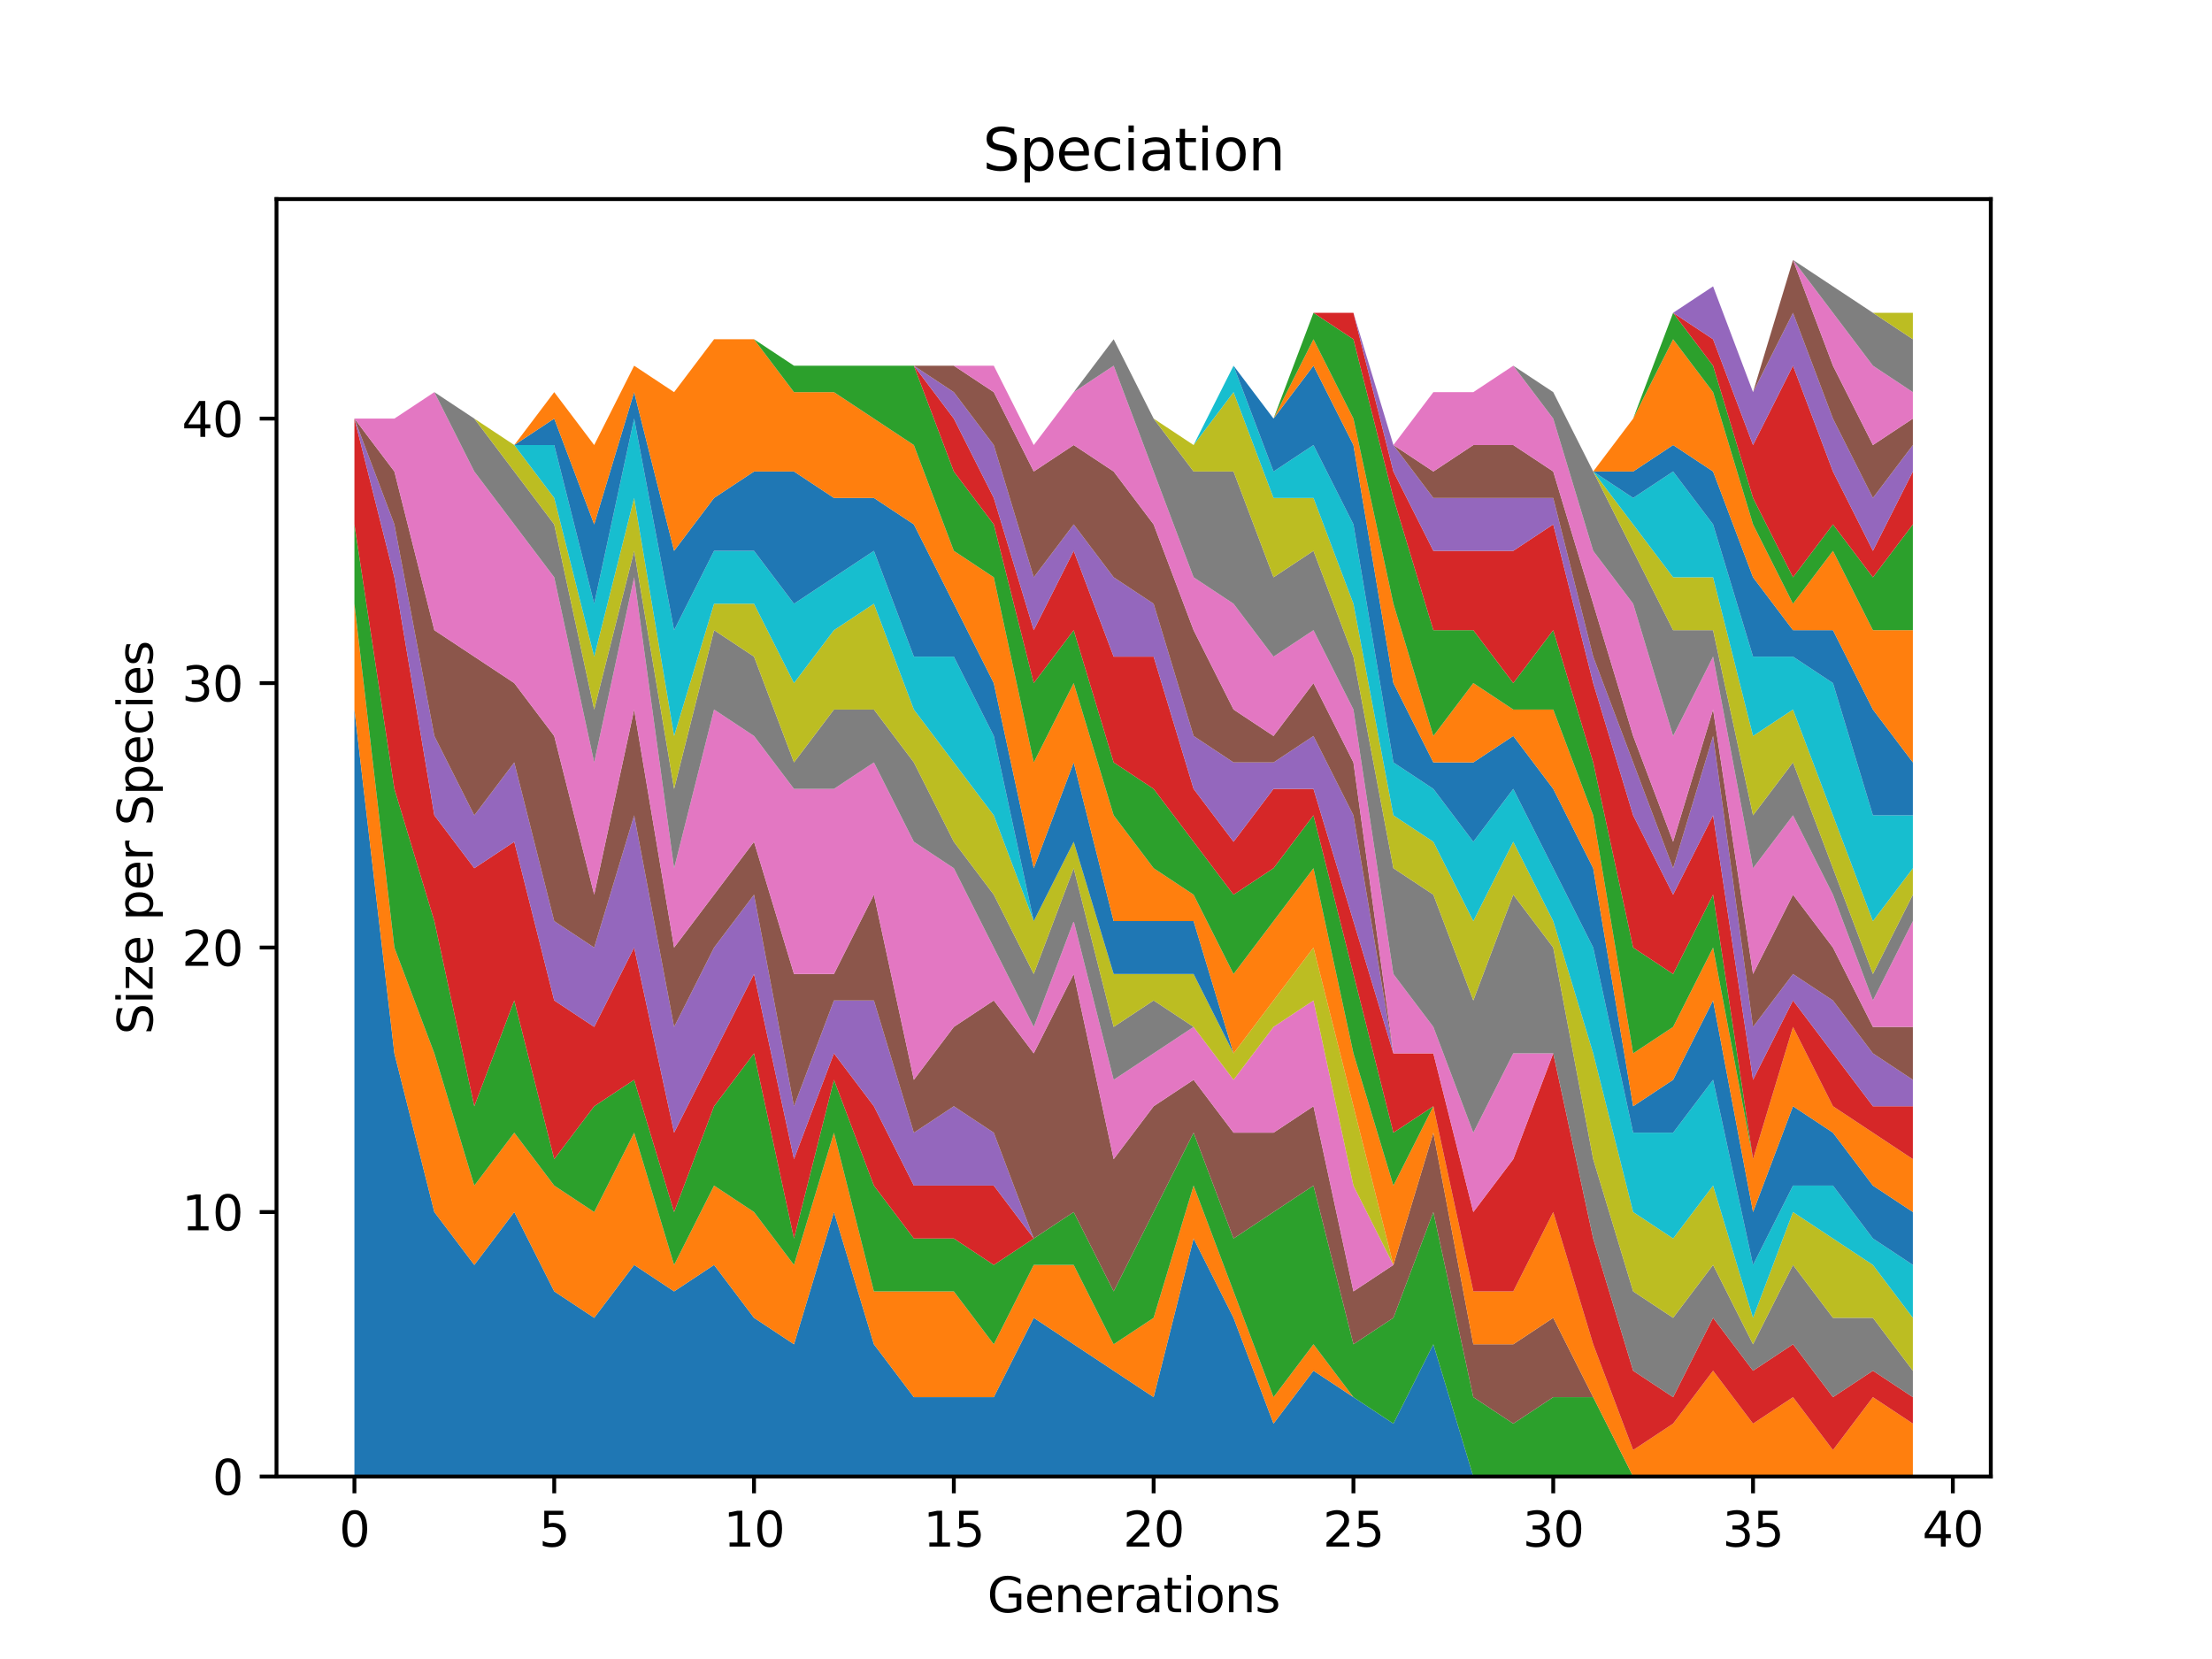 <?xml version="1.0" encoding="utf-8" standalone="no"?>
<!DOCTYPE svg PUBLIC "-//W3C//DTD SVG 1.1//EN"
  "http://www.w3.org/Graphics/SVG/1.1/DTD/svg11.dtd">
<svg xmlns:xlink="http://www.w3.org/1999/xlink" width="460.8pt" height="345.6pt" viewBox="0 0 460.8 345.6" xmlns="http://www.w3.org/2000/svg" version="1.1">
 <defs>
  <style type="text/css">*{stroke-linejoin: round; stroke-linecap: butt}</style>
 </defs>
 <g id="figure_1">
  <g id="patch_1">
   <path d="M 0 345.6 
L 460.8 345.6 
L 460.8 0 
L 0 0 
z
" style="fill: #ffffff"/>
  </g>
  <g id="axes_1">
   <g id="patch_2">
    <path d="M 57.6 307.584 
L 414.72 307.584 
L 414.72 41.472 
L 57.6 41.472 
z
" style="fill: #ffffff"/>
   </g>
   <g id="PolyCollection_1">
    <path d="M 73.833 147.807 
L 73.833 307.584 
L 82.157 307.584 
L 90.482 307.584 
L 98.806 307.584 
L 107.131 307.584 
L 115.455 307.584 
L 123.78 307.584 
L 132.104 307.584 
L 140.429 307.584 
L 148.753 307.584 
L 157.077 307.584 
L 165.402 307.584 
L 173.726 307.584 
L 182.051 307.584 
L 190.375 307.584 
L 198.7 307.584 
L 207.024 307.584 
L 215.349 307.584 
L 223.673 307.584 
L 231.998 307.584 
L 240.322 307.584 
L 248.647 307.584 
L 256.971 307.584 
L 265.296 307.584 
L 273.62 307.584 
L 281.945 307.584 
L 290.269 307.584 
L 298.594 307.584 
L 306.918 307.584 
L 315.243 307.584 
L 323.567 307.584 
L 331.891 307.584 
L 340.216 307.584 
L 348.54 307.584 
L 356.865 307.584 
L 365.189 307.584 
L 373.514 307.584 
L 381.838 307.584 
L 390.163 307.584 
L 398.487 307.584 
L 398.487 307.584 
L 398.487 307.584 
L 390.163 307.584 
L 381.838 307.584 
L 373.514 307.584 
L 365.189 307.584 
L 356.865 307.584 
L 348.54 307.584 
L 340.216 307.584 
L 331.891 307.584 
L 323.567 307.584 
L 315.243 307.584 
L 306.918 307.584 
L 298.594 280.036 
L 290.269 296.565 
L 281.945 291.055 
L 273.62 285.546 
L 265.296 296.565 
L 256.971 274.527 
L 248.647 257.998 
L 240.322 291.055 
L 231.998 285.546 
L 223.673 280.036 
L 215.349 274.527 
L 207.024 291.055 
L 198.7 291.055 
L 190.375 291.055 
L 182.051 280.036 
L 173.726 252.488 
L 165.402 280.036 
L 157.077 274.527 
L 148.753 263.507 
L 140.429 269.017 
L 132.104 263.507 
L 123.78 274.527 
L 115.455 269.017 
L 107.131 252.488 
L 98.806 263.507 
L 90.482 252.488 
L 82.157 219.431 
L 73.833 147.807 
z
" clip-path="url(#p283254cc4c)" style="fill: #1f77b4"/>
   </g>
   <g id="PolyCollection_2">
    <path d="M 73.833 125.768 
L 73.833 147.807 
L 82.157 219.431 
L 90.482 252.488 
L 98.806 263.507 
L 107.131 252.488 
L 115.455 269.017 
L 123.78 274.527 
L 132.104 263.507 
L 140.429 269.017 
L 148.753 263.507 
L 157.077 274.527 
L 165.402 280.036 
L 173.726 252.488 
L 182.051 280.036 
L 190.375 291.055 
L 198.7 291.055 
L 207.024 291.055 
L 215.349 274.527 
L 223.673 280.036 
L 231.998 285.546 
L 240.322 291.055 
L 248.647 257.998 
L 256.971 274.527 
L 265.296 296.565 
L 273.62 285.546 
L 281.945 291.055 
L 290.269 296.565 
L 298.594 280.036 
L 306.918 307.584 
L 315.243 307.584 
L 323.567 307.584 
L 331.891 307.584 
L 340.216 307.584 
L 348.54 307.584 
L 356.865 307.584 
L 365.189 307.584 
L 373.514 307.584 
L 381.838 307.584 
L 390.163 307.584 
L 398.487 307.584 
L 398.487 307.584 
L 398.487 307.584 
L 390.163 307.584 
L 381.838 307.584 
L 373.514 307.584 
L 365.189 307.584 
L 356.865 307.584 
L 348.54 307.584 
L 340.216 307.584 
L 331.891 307.584 
L 323.567 307.584 
L 315.243 307.584 
L 306.918 307.584 
L 298.594 280.036 
L 290.269 296.565 
L 281.945 291.055 
L 273.62 280.036 
L 265.296 291.055 
L 256.971 269.017 
L 248.647 246.979 
L 240.322 274.527 
L 231.998 280.036 
L 223.673 263.507 
L 215.349 263.507 
L 207.024 280.036 
L 198.7 269.017 
L 190.375 269.017 
L 182.051 269.017 
L 173.726 235.96 
L 165.402 263.507 
L 157.077 252.488 
L 148.753 246.979 
L 140.429 263.507 
L 132.104 235.96 
L 123.78 252.488 
L 115.455 246.979 
L 107.131 235.96 
L 98.806 246.979 
L 90.482 219.431 
L 82.157 197.393 
L 73.833 125.768 
z
" clip-path="url(#p283254cc4c)" style="fill: #ff7f0e"/>
   </g>
   <g id="PolyCollection_3">
    <path d="M 73.833 109.24 
L 73.833 125.768 
L 82.157 197.393 
L 90.482 219.431 
L 98.806 246.979 
L 107.131 235.96 
L 115.455 246.979 
L 123.78 252.488 
L 132.104 235.96 
L 140.429 263.507 
L 148.753 246.979 
L 157.077 252.488 
L 165.402 263.507 
L 173.726 235.96 
L 182.051 269.017 
L 190.375 269.017 
L 198.7 269.017 
L 207.024 280.036 
L 215.349 263.507 
L 223.673 263.507 
L 231.998 280.036 
L 240.322 274.527 
L 248.647 246.979 
L 256.971 269.017 
L 265.296 291.055 
L 273.62 280.036 
L 281.945 291.055 
L 290.269 296.565 
L 298.594 280.036 
L 306.918 307.584 
L 315.243 307.584 
L 323.567 307.584 
L 331.891 307.584 
L 340.216 307.584 
L 348.54 307.584 
L 356.865 307.584 
L 365.189 307.584 
L 373.514 307.584 
L 381.838 307.584 
L 390.163 307.584 
L 398.487 307.584 
L 398.487 307.584 
L 398.487 307.584 
L 390.163 307.584 
L 381.838 307.584 
L 373.514 307.584 
L 365.189 307.584 
L 356.865 307.584 
L 348.54 307.584 
L 340.216 307.584 
L 331.891 291.055 
L 323.567 291.055 
L 315.243 296.565 
L 306.918 291.055 
L 298.594 252.488 
L 290.269 274.527 
L 281.945 280.036 
L 273.62 246.979 
L 265.296 252.488 
L 256.971 257.998 
L 248.647 235.96 
L 240.322 252.488 
L 231.998 269.017 
L 223.673 252.488 
L 215.349 257.998 
L 207.024 263.507 
L 198.7 257.998 
L 190.375 257.998 
L 182.051 246.979 
L 173.726 224.941 
L 165.402 257.998 
L 157.077 219.431 
L 148.753 230.45 
L 140.429 252.488 
L 132.104 224.941 
L 123.78 230.45 
L 115.455 241.469 
L 107.131 208.412 
L 98.806 230.45 
L 90.482 191.883 
L 82.157 164.335 
L 73.833 109.24 
z
" clip-path="url(#p283254cc4c)" style="fill: #2ca02c"/>
   </g>
   <g id="PolyCollection_4">
    <path d="M 73.833 87.201 
L 73.833 109.24 
L 82.157 164.335 
L 90.482 191.883 
L 98.806 230.45 
L 107.131 208.412 
L 115.455 241.469 
L 123.78 230.45 
L 132.104 224.941 
L 140.429 252.488 
L 148.753 230.45 
L 157.077 219.431 
L 165.402 257.998 
L 173.726 224.941 
L 182.051 246.979 
L 190.375 257.998 
L 198.7 257.998 
L 207.024 263.507 
L 215.349 257.998 
L 223.673 252.488 
L 231.998 269.017 
L 240.322 252.488 
L 248.647 235.96 
L 256.971 257.998 
L 265.296 252.488 
L 273.62 246.979 
L 281.945 280.036 
L 290.269 274.527 
L 298.594 252.488 
L 306.918 291.055 
L 315.243 296.565 
L 323.567 291.055 
L 331.891 291.055 
L 340.216 307.584 
L 348.54 307.584 
L 356.865 307.584 
L 365.189 307.584 
L 373.514 307.584 
L 381.838 307.584 
L 390.163 307.584 
L 398.487 307.584 
L 398.487 307.584 
L 398.487 307.584 
L 390.163 307.584 
L 381.838 307.584 
L 373.514 307.584 
L 365.189 307.584 
L 356.865 307.584 
L 348.54 307.584 
L 340.216 307.584 
L 331.891 291.055 
L 323.567 291.055 
L 315.243 296.565 
L 306.918 291.055 
L 298.594 252.488 
L 290.269 274.527 
L 281.945 280.036 
L 273.62 246.979 
L 265.296 252.488 
L 256.971 257.998 
L 248.647 235.96 
L 240.322 252.488 
L 231.998 269.017 
L 223.673 252.488 
L 215.349 257.998 
L 207.024 246.979 
L 198.7 246.979 
L 190.375 246.979 
L 182.051 230.45 
L 173.726 219.431 
L 165.402 241.469 
L 157.077 202.902 
L 148.753 219.431 
L 140.429 235.96 
L 132.104 197.393 
L 123.78 213.921 
L 115.455 208.412 
L 107.131 175.354 
L 98.806 180.864 
L 90.482 169.845 
L 82.157 120.259 
L 73.833 87.201 
z
" clip-path="url(#p283254cc4c)" style="fill: #d62728"/>
   </g>
   <g id="PolyCollection_5">
    <path d="M 73.833 87.201 
L 73.833 87.201 
L 82.157 120.259 
L 90.482 169.845 
L 98.806 180.864 
L 107.131 175.354 
L 115.455 208.412 
L 123.78 213.921 
L 132.104 197.393 
L 140.429 235.96 
L 148.753 219.431 
L 157.077 202.902 
L 165.402 241.469 
L 173.726 219.431 
L 182.051 230.45 
L 190.375 246.979 
L 198.7 246.979 
L 207.024 246.979 
L 215.349 257.998 
L 223.673 252.488 
L 231.998 269.017 
L 240.322 252.488 
L 248.647 235.96 
L 256.971 257.998 
L 265.296 252.488 
L 273.62 246.979 
L 281.945 280.036 
L 290.269 274.527 
L 298.594 252.488 
L 306.918 291.055 
L 315.243 296.565 
L 323.567 291.055 
L 331.891 291.055 
L 340.216 307.584 
L 348.54 307.584 
L 356.865 307.584 
L 365.189 307.584 
L 373.514 307.584 
L 381.838 307.584 
L 390.163 307.584 
L 398.487 307.584 
L 398.487 307.584 
L 398.487 307.584 
L 390.163 307.584 
L 381.838 307.584 
L 373.514 307.584 
L 365.189 307.584 
L 356.865 307.584 
L 348.54 307.584 
L 340.216 307.584 
L 331.891 291.055 
L 323.567 291.055 
L 315.243 296.565 
L 306.918 291.055 
L 298.594 252.488 
L 290.269 274.527 
L 281.945 280.036 
L 273.62 246.979 
L 265.296 252.488 
L 256.971 257.998 
L 248.647 235.96 
L 240.322 252.488 
L 231.998 269.017 
L 223.673 252.488 
L 215.349 257.998 
L 207.024 235.96 
L 198.7 230.45 
L 190.375 235.96 
L 182.051 208.412 
L 173.726 208.412 
L 165.402 230.45 
L 157.077 186.374 
L 148.753 197.393 
L 140.429 213.921 
L 132.104 169.845 
L 123.78 197.393 
L 115.455 191.883 
L 107.131 158.826 
L 98.806 169.845 
L 90.482 153.316 
L 82.157 109.24 
L 73.833 87.201 
z
" clip-path="url(#p283254cc4c)" style="fill: #9467bd"/>
   </g>
   <g id="PolyCollection_6">
    <path d="M 73.833 87.201 
L 73.833 87.201 
L 82.157 109.24 
L 90.482 153.316 
L 98.806 169.845 
L 107.131 158.826 
L 115.455 191.883 
L 123.78 197.393 
L 132.104 169.845 
L 140.429 213.921 
L 148.753 197.393 
L 157.077 186.374 
L 165.402 230.45 
L 173.726 208.412 
L 182.051 208.412 
L 190.375 235.96 
L 198.7 230.45 
L 207.024 235.96 
L 215.349 257.998 
L 223.673 252.488 
L 231.998 269.017 
L 240.322 252.488 
L 248.647 235.96 
L 256.971 257.998 
L 265.296 252.488 
L 273.62 246.979 
L 281.945 280.036 
L 290.269 274.527 
L 298.594 252.488 
L 306.918 291.055 
L 315.243 296.565 
L 323.567 291.055 
L 331.891 291.055 
L 340.216 307.584 
L 348.54 307.584 
L 356.865 307.584 
L 365.189 307.584 
L 373.514 307.584 
L 381.838 307.584 
L 390.163 307.584 
L 398.487 307.584 
L 398.487 307.584 
L 398.487 307.584 
L 390.163 307.584 
L 381.838 307.584 
L 373.514 307.584 
L 365.189 307.584 
L 356.865 307.584 
L 348.54 307.584 
L 340.216 307.584 
L 331.891 291.055 
L 323.567 274.527 
L 315.243 280.036 
L 306.918 280.036 
L 298.594 235.96 
L 290.269 263.507 
L 281.945 269.017 
L 273.62 230.45 
L 265.296 235.96 
L 256.971 235.96 
L 248.647 224.941 
L 240.322 230.45 
L 231.998 241.469 
L 223.673 202.902 
L 215.349 219.431 
L 207.024 208.412 
L 198.7 213.921 
L 190.375 224.941 
L 182.051 186.374 
L 173.726 202.902 
L 165.402 202.902 
L 157.077 175.354 
L 148.753 186.374 
L 140.429 197.393 
L 132.104 147.807 
L 123.78 186.374 
L 115.455 153.316 
L 107.131 142.297 
L 98.806 136.787 
L 90.482 131.278 
L 82.157 98.221 
L 73.833 87.201 
z
" clip-path="url(#p283254cc4c)" style="fill: #8c564b"/>
   </g>
   <g id="PolyCollection_7">
    <path d="M 73.833 87.201 
L 73.833 87.201 
L 82.157 98.221 
L 90.482 131.278 
L 98.806 136.787 
L 107.131 142.297 
L 115.455 153.316 
L 123.78 186.374 
L 132.104 147.807 
L 140.429 197.393 
L 148.753 186.374 
L 157.077 175.354 
L 165.402 202.902 
L 173.726 202.902 
L 182.051 186.374 
L 190.375 224.941 
L 198.7 213.921 
L 207.024 208.412 
L 215.349 219.431 
L 223.673 202.902 
L 231.998 241.469 
L 240.322 230.45 
L 248.647 224.941 
L 256.971 235.96 
L 265.296 235.96 
L 273.62 230.45 
L 281.945 269.017 
L 290.269 263.507 
L 298.594 235.96 
L 306.918 280.036 
L 315.243 280.036 
L 323.567 274.527 
L 331.891 291.055 
L 340.216 307.584 
L 348.54 307.584 
L 356.865 307.584 
L 365.189 307.584 
L 373.514 307.584 
L 381.838 307.584 
L 390.163 307.584 
L 398.487 307.584 
L 398.487 307.584 
L 398.487 307.584 
L 390.163 307.584 
L 381.838 307.584 
L 373.514 307.584 
L 365.189 307.584 
L 356.865 307.584 
L 348.54 307.584 
L 340.216 307.584 
L 331.891 291.055 
L 323.567 274.527 
L 315.243 280.036 
L 306.918 280.036 
L 298.594 235.96 
L 290.269 263.507 
L 281.945 246.979 
L 273.62 208.412 
L 265.296 213.921 
L 256.971 224.941 
L 248.647 213.921 
L 240.322 219.431 
L 231.998 224.941 
L 223.673 191.883 
L 215.349 213.921 
L 207.024 197.393 
L 198.7 180.864 
L 190.375 175.354 
L 182.051 158.826 
L 173.726 164.335 
L 165.402 164.335 
L 157.077 153.316 
L 148.753 147.807 
L 140.429 180.864 
L 132.104 120.259 
L 123.78 158.826 
L 115.455 120.259 
L 107.131 109.24 
L 98.806 98.221 
L 90.482 81.692 
L 82.157 87.201 
L 73.833 87.201 
z
" clip-path="url(#p283254cc4c)" style="fill: #e377c2"/>
   </g>
   <g id="PolyCollection_8">
    <path d="M 73.833 87.201 
L 73.833 87.201 
L 82.157 87.201 
L 90.482 81.692 
L 98.806 98.221 
L 107.131 109.24 
L 115.455 120.259 
L 123.78 158.826 
L 132.104 120.259 
L 140.429 180.864 
L 148.753 147.807 
L 157.077 153.316 
L 165.402 164.335 
L 173.726 164.335 
L 182.051 158.826 
L 190.375 175.354 
L 198.7 180.864 
L 207.024 197.393 
L 215.349 213.921 
L 223.673 191.883 
L 231.998 224.941 
L 240.322 219.431 
L 248.647 213.921 
L 256.971 224.941 
L 265.296 213.921 
L 273.62 208.412 
L 281.945 246.979 
L 290.269 263.507 
L 298.594 235.96 
L 306.918 280.036 
L 315.243 280.036 
L 323.567 274.527 
L 331.891 291.055 
L 340.216 307.584 
L 348.54 307.584 
L 356.865 307.584 
L 365.189 307.584 
L 373.514 307.584 
L 381.838 307.584 
L 390.163 307.584 
L 398.487 307.584 
L 398.487 307.584 
L 398.487 307.584 
L 390.163 307.584 
L 381.838 307.584 
L 373.514 307.584 
L 365.189 307.584 
L 356.865 307.584 
L 348.54 307.584 
L 340.216 307.584 
L 331.891 291.055 
L 323.567 274.527 
L 315.243 280.036 
L 306.918 280.036 
L 298.594 235.96 
L 290.269 263.507 
L 281.945 246.979 
L 273.62 208.412 
L 265.296 213.921 
L 256.971 224.941 
L 248.647 213.921 
L 240.322 208.412 
L 231.998 213.921 
L 223.673 180.864 
L 215.349 202.902 
L 207.024 186.374 
L 198.7 175.354 
L 190.375 158.826 
L 182.051 147.807 
L 173.726 147.807 
L 165.402 158.826 
L 157.077 136.787 
L 148.753 131.278 
L 140.429 164.335 
L 132.104 114.749 
L 123.78 147.807 
L 115.455 109.24 
L 107.131 98.221 
L 98.806 87.201 
L 90.482 81.692 
L 82.157 87.201 
L 73.833 87.201 
z
" clip-path="url(#p283254cc4c)" style="fill: #7f7f7f"/>
   </g>
   <g id="PolyCollection_9">
    <path d="M 73.833 87.201 
L 73.833 87.201 
L 82.157 87.201 
L 90.482 81.692 
L 98.806 87.201 
L 107.131 98.221 
L 115.455 109.24 
L 123.78 147.807 
L 132.104 114.749 
L 140.429 164.335 
L 148.753 131.278 
L 157.077 136.787 
L 165.402 158.826 
L 173.726 147.807 
L 182.051 147.807 
L 190.375 158.826 
L 198.7 175.354 
L 207.024 186.374 
L 215.349 202.902 
L 223.673 180.864 
L 231.998 213.921 
L 240.322 208.412 
L 248.647 213.921 
L 256.971 224.941 
L 265.296 213.921 
L 273.62 208.412 
L 281.945 246.979 
L 290.269 263.507 
L 298.594 235.96 
L 306.918 280.036 
L 315.243 280.036 
L 323.567 274.527 
L 331.891 291.055 
L 340.216 307.584 
L 348.54 307.584 
L 356.865 307.584 
L 365.189 307.584 
L 373.514 307.584 
L 381.838 307.584 
L 390.163 307.584 
L 398.487 307.584 
L 398.487 307.584 
L 398.487 307.584 
L 390.163 307.584 
L 381.838 307.584 
L 373.514 307.584 
L 365.189 307.584 
L 356.865 307.584 
L 348.54 307.584 
L 340.216 307.584 
L 331.891 291.055 
L 323.567 274.527 
L 315.243 280.036 
L 306.918 280.036 
L 298.594 235.96 
L 290.269 263.507 
L 281.945 230.45 
L 273.62 197.393 
L 265.296 208.412 
L 256.971 219.431 
L 248.647 202.902 
L 240.322 202.902 
L 231.998 202.902 
L 223.673 175.354 
L 215.349 191.883 
L 207.024 169.845 
L 198.7 158.826 
L 190.375 147.807 
L 182.051 125.768 
L 173.726 131.278 
L 165.402 142.297 
L 157.077 125.768 
L 148.753 125.768 
L 140.429 153.316 
L 132.104 103.73 
L 123.78 136.787 
L 115.455 103.73 
L 107.131 92.711 
L 98.806 87.201 
L 90.482 81.692 
L 82.157 87.201 
L 73.833 87.201 
z
" clip-path="url(#p283254cc4c)" style="fill: #bcbd22"/>
   </g>
   <g id="PolyCollection_10">
    <path d="M 73.833 87.201 
L 73.833 87.201 
L 82.157 87.201 
L 90.482 81.692 
L 98.806 87.201 
L 107.131 92.711 
L 115.455 103.73 
L 123.78 136.787 
L 132.104 103.73 
L 140.429 153.316 
L 148.753 125.768 
L 157.077 125.768 
L 165.402 142.297 
L 173.726 131.278 
L 182.051 125.768 
L 190.375 147.807 
L 198.7 158.826 
L 207.024 169.845 
L 215.349 191.883 
L 223.673 175.354 
L 231.998 202.902 
L 240.322 202.902 
L 248.647 202.902 
L 256.971 219.431 
L 265.296 208.412 
L 273.62 197.393 
L 281.945 230.45 
L 290.269 263.507 
L 298.594 235.96 
L 306.918 280.036 
L 315.243 280.036 
L 323.567 274.527 
L 331.891 291.055 
L 340.216 307.584 
L 348.54 307.584 
L 356.865 307.584 
L 365.189 307.584 
L 373.514 307.584 
L 381.838 307.584 
L 390.163 307.584 
L 398.487 307.584 
L 398.487 307.584 
L 398.487 307.584 
L 390.163 307.584 
L 381.838 307.584 
L 373.514 307.584 
L 365.189 307.584 
L 356.865 307.584 
L 348.54 307.584 
L 340.216 307.584 
L 331.891 291.055 
L 323.567 274.527 
L 315.243 280.036 
L 306.918 280.036 
L 298.594 235.96 
L 290.269 263.507 
L 281.945 230.45 
L 273.62 197.393 
L 265.296 208.412 
L 256.971 219.431 
L 248.647 202.902 
L 240.322 202.902 
L 231.998 202.902 
L 223.673 175.354 
L 215.349 191.883 
L 207.024 153.316 
L 198.7 136.787 
L 190.375 136.787 
L 182.051 114.749 
L 173.726 120.259 
L 165.402 125.768 
L 157.077 114.749 
L 148.753 114.749 
L 140.429 131.278 
L 132.104 87.201 
L 123.78 125.768 
L 115.455 92.711 
L 107.131 92.711 
L 98.806 87.201 
L 90.482 81.692 
L 82.157 87.201 
L 73.833 87.201 
z
" clip-path="url(#p283254cc4c)" style="fill: #17becf"/>
   </g>
   <g id="PolyCollection_11">
    <path d="M 73.833 87.201 
L 73.833 87.201 
L 82.157 87.201 
L 90.482 81.692 
L 98.806 87.201 
L 107.131 92.711 
L 115.455 92.711 
L 123.78 125.768 
L 132.104 87.201 
L 140.429 131.278 
L 148.753 114.749 
L 157.077 114.749 
L 165.402 125.768 
L 173.726 120.259 
L 182.051 114.749 
L 190.375 136.787 
L 198.7 136.787 
L 207.024 153.316 
L 215.349 191.883 
L 223.673 175.354 
L 231.998 202.902 
L 240.322 202.902 
L 248.647 202.902 
L 256.971 219.431 
L 265.296 208.412 
L 273.62 197.393 
L 281.945 230.45 
L 290.269 263.507 
L 298.594 235.96 
L 306.918 280.036 
L 315.243 280.036 
L 323.567 274.527 
L 331.891 291.055 
L 340.216 307.584 
L 348.54 307.584 
L 356.865 307.584 
L 365.189 307.584 
L 373.514 307.584 
L 381.838 307.584 
L 390.163 307.584 
L 398.487 307.584 
L 398.487 307.584 
L 398.487 307.584 
L 390.163 307.584 
L 381.838 307.584 
L 373.514 307.584 
L 365.189 307.584 
L 356.865 307.584 
L 348.54 307.584 
L 340.216 307.584 
L 331.891 291.055 
L 323.567 274.527 
L 315.243 280.036 
L 306.918 280.036 
L 298.594 235.96 
L 290.269 263.507 
L 281.945 230.45 
L 273.62 197.393 
L 265.296 208.412 
L 256.971 219.431 
L 248.647 191.883 
L 240.322 191.883 
L 231.998 191.883 
L 223.673 158.826 
L 215.349 180.864 
L 207.024 142.297 
L 198.7 125.768 
L 190.375 109.24 
L 182.051 103.73 
L 173.726 103.73 
L 165.402 98.221 
L 157.077 98.221 
L 148.753 103.73 
L 140.429 114.749 
L 132.104 81.692 
L 123.78 109.24 
L 115.455 87.201 
L 107.131 92.711 
L 98.806 87.201 
L 90.482 81.692 
L 82.157 87.201 
L 73.833 87.201 
z
" clip-path="url(#p283254cc4c)" style="fill: #1f77b4"/>
   </g>
   <g id="PolyCollection_12">
    <path d="M 73.833 87.201 
L 73.833 87.201 
L 82.157 87.201 
L 90.482 81.692 
L 98.806 87.201 
L 107.131 92.711 
L 115.455 87.201 
L 123.78 109.24 
L 132.104 81.692 
L 140.429 114.749 
L 148.753 103.73 
L 157.077 98.221 
L 165.402 98.221 
L 173.726 103.73 
L 182.051 103.73 
L 190.375 109.24 
L 198.7 125.768 
L 207.024 142.297 
L 215.349 180.864 
L 223.673 158.826 
L 231.998 191.883 
L 240.322 191.883 
L 248.647 191.883 
L 256.971 219.431 
L 265.296 208.412 
L 273.62 197.393 
L 281.945 230.45 
L 290.269 263.507 
L 298.594 235.96 
L 306.918 280.036 
L 315.243 280.036 
L 323.567 274.527 
L 331.891 291.055 
L 340.216 307.584 
L 348.54 307.584 
L 356.865 307.584 
L 365.189 307.584 
L 373.514 307.584 
L 381.838 307.584 
L 390.163 307.584 
L 398.487 307.584 
L 398.487 296.565 
L 398.487 296.565 
L 390.163 291.055 
L 381.838 302.074 
L 373.514 291.055 
L 365.189 296.565 
L 356.865 285.546 
L 348.54 296.565 
L 340.216 302.074 
L 331.891 280.036 
L 323.567 252.488 
L 315.243 269.017 
L 306.918 269.017 
L 298.594 230.45 
L 290.269 246.979 
L 281.945 219.431 
L 273.62 180.864 
L 265.296 191.883 
L 256.971 202.902 
L 248.647 186.374 
L 240.322 180.864 
L 231.998 169.845 
L 223.673 142.297 
L 215.349 158.826 
L 207.024 120.259 
L 198.7 114.749 
L 190.375 92.711 
L 182.051 87.201 
L 173.726 81.692 
L 165.402 81.692 
L 157.077 70.673 
L 148.753 70.673 
L 140.429 81.692 
L 132.104 76.182 
L 123.78 92.711 
L 115.455 81.692 
L 107.131 92.711 
L 98.806 87.201 
L 90.482 81.692 
L 82.157 87.201 
L 73.833 87.201 
z
" clip-path="url(#p283254cc4c)" style="fill: #ff7f0e"/>
   </g>
   <g id="PolyCollection_13">
    <path d="M 73.833 87.201 
L 73.833 87.201 
L 82.157 87.201 
L 90.482 81.692 
L 98.806 87.201 
L 107.131 92.711 
L 115.455 81.692 
L 123.78 92.711 
L 132.104 76.182 
L 140.429 81.692 
L 148.753 70.673 
L 157.077 70.673 
L 165.402 81.692 
L 173.726 81.692 
L 182.051 87.201 
L 190.375 92.711 
L 198.7 114.749 
L 207.024 120.259 
L 215.349 158.826 
L 223.673 142.297 
L 231.998 169.845 
L 240.322 180.864 
L 248.647 186.374 
L 256.971 202.902 
L 265.296 191.883 
L 273.62 180.864 
L 281.945 219.431 
L 290.269 246.979 
L 298.594 230.45 
L 306.918 269.017 
L 315.243 269.017 
L 323.567 252.488 
L 331.891 280.036 
L 340.216 302.074 
L 348.54 296.565 
L 356.865 285.546 
L 365.189 296.565 
L 373.514 291.055 
L 381.838 302.074 
L 390.163 291.055 
L 398.487 296.565 
L 398.487 296.565 
L 398.487 296.565 
L 390.163 291.055 
L 381.838 302.074 
L 373.514 291.055 
L 365.189 296.565 
L 356.865 285.546 
L 348.54 296.565 
L 340.216 302.074 
L 331.891 280.036 
L 323.567 252.488 
L 315.243 269.017 
L 306.918 269.017 
L 298.594 230.45 
L 290.269 235.96 
L 281.945 202.902 
L 273.62 169.845 
L 265.296 180.864 
L 256.971 186.374 
L 248.647 175.354 
L 240.322 164.335 
L 231.998 158.826 
L 223.673 131.278 
L 215.349 142.297 
L 207.024 109.24 
L 198.7 98.221 
L 190.375 76.182 
L 182.051 76.182 
L 173.726 76.182 
L 165.402 76.182 
L 157.077 70.673 
L 148.753 70.673 
L 140.429 81.692 
L 132.104 76.182 
L 123.78 92.711 
L 115.455 81.692 
L 107.131 92.711 
L 98.806 87.201 
L 90.482 81.692 
L 82.157 87.201 
L 73.833 87.201 
z
" clip-path="url(#p283254cc4c)" style="fill: #2ca02c"/>
   </g>
   <g id="PolyCollection_14">
    <path d="M 73.833 87.201 
L 73.833 87.201 
L 82.157 87.201 
L 90.482 81.692 
L 98.806 87.201 
L 107.131 92.711 
L 115.455 81.692 
L 123.78 92.711 
L 132.104 76.182 
L 140.429 81.692 
L 148.753 70.673 
L 157.077 70.673 
L 165.402 76.182 
L 173.726 76.182 
L 182.051 76.182 
L 190.375 76.182 
L 198.7 98.221 
L 207.024 109.24 
L 215.349 142.297 
L 223.673 131.278 
L 231.998 158.826 
L 240.322 164.335 
L 248.647 175.354 
L 256.971 186.374 
L 265.296 180.864 
L 273.62 169.845 
L 281.945 202.902 
L 290.269 235.96 
L 298.594 230.45 
L 306.918 269.017 
L 315.243 269.017 
L 323.567 252.488 
L 331.891 280.036 
L 340.216 302.074 
L 348.54 296.565 
L 356.865 285.546 
L 365.189 296.565 
L 373.514 291.055 
L 381.838 302.074 
L 390.163 291.055 
L 398.487 296.565 
L 398.487 291.055 
L 398.487 291.055 
L 390.163 285.546 
L 381.838 291.055 
L 373.514 280.036 
L 365.189 285.546 
L 356.865 274.527 
L 348.54 291.055 
L 340.216 285.546 
L 331.891 257.998 
L 323.567 219.431 
L 315.243 241.469 
L 306.918 252.488 
L 298.594 219.431 
L 290.269 219.431 
L 281.945 191.883 
L 273.62 164.335 
L 265.296 164.335 
L 256.971 175.354 
L 248.647 164.335 
L 240.322 136.787 
L 231.998 136.787 
L 223.673 114.749 
L 215.349 131.278 
L 207.024 103.73 
L 198.7 87.201 
L 190.375 76.182 
L 182.051 76.182 
L 173.726 76.182 
L 165.402 76.182 
L 157.077 70.673 
L 148.753 70.673 
L 140.429 81.692 
L 132.104 76.182 
L 123.78 92.711 
L 115.455 81.692 
L 107.131 92.711 
L 98.806 87.201 
L 90.482 81.692 
L 82.157 87.201 
L 73.833 87.201 
z
" clip-path="url(#p283254cc4c)" style="fill: #d62728"/>
   </g>
   <g id="PolyCollection_15">
    <path d="M 73.833 87.201 
L 73.833 87.201 
L 82.157 87.201 
L 90.482 81.692 
L 98.806 87.201 
L 107.131 92.711 
L 115.455 81.692 
L 123.78 92.711 
L 132.104 76.182 
L 140.429 81.692 
L 148.753 70.673 
L 157.077 70.673 
L 165.402 76.182 
L 173.726 76.182 
L 182.051 76.182 
L 190.375 76.182 
L 198.7 87.201 
L 207.024 103.73 
L 215.349 131.278 
L 223.673 114.749 
L 231.998 136.787 
L 240.322 136.787 
L 248.647 164.335 
L 256.971 175.354 
L 265.296 164.335 
L 273.62 164.335 
L 281.945 191.883 
L 290.269 219.431 
L 298.594 219.431 
L 306.918 252.488 
L 315.243 241.469 
L 323.567 219.431 
L 331.891 257.998 
L 340.216 285.546 
L 348.54 291.055 
L 356.865 274.527 
L 365.189 285.546 
L 373.514 280.036 
L 381.838 291.055 
L 390.163 285.546 
L 398.487 291.055 
L 398.487 291.055 
L 398.487 291.055 
L 390.163 285.546 
L 381.838 291.055 
L 373.514 280.036 
L 365.189 285.546 
L 356.865 274.527 
L 348.54 291.055 
L 340.216 285.546 
L 331.891 257.998 
L 323.567 219.431 
L 315.243 241.469 
L 306.918 252.488 
L 298.594 219.431 
L 290.269 219.431 
L 281.945 169.845 
L 273.62 153.316 
L 265.296 158.826 
L 256.971 158.826 
L 248.647 153.316 
L 240.322 125.768 
L 231.998 120.259 
L 223.673 109.24 
L 215.349 120.259 
L 207.024 92.711 
L 198.7 81.692 
L 190.375 76.182 
L 182.051 76.182 
L 173.726 76.182 
L 165.402 76.182 
L 157.077 70.673 
L 148.753 70.673 
L 140.429 81.692 
L 132.104 76.182 
L 123.78 92.711 
L 115.455 81.692 
L 107.131 92.711 
L 98.806 87.201 
L 90.482 81.692 
L 82.157 87.201 
L 73.833 87.201 
z
" clip-path="url(#p283254cc4c)" style="fill: #9467bd"/>
   </g>
   <g id="PolyCollection_16">
    <path d="M 73.833 87.201 
L 73.833 87.201 
L 82.157 87.201 
L 90.482 81.692 
L 98.806 87.201 
L 107.131 92.711 
L 115.455 81.692 
L 123.78 92.711 
L 132.104 76.182 
L 140.429 81.692 
L 148.753 70.673 
L 157.077 70.673 
L 165.402 76.182 
L 173.726 76.182 
L 182.051 76.182 
L 190.375 76.182 
L 198.7 81.692 
L 207.024 92.711 
L 215.349 120.259 
L 223.673 109.24 
L 231.998 120.259 
L 240.322 125.768 
L 248.647 153.316 
L 256.971 158.826 
L 265.296 158.826 
L 273.62 153.316 
L 281.945 169.845 
L 290.269 219.431 
L 298.594 219.431 
L 306.918 252.488 
L 315.243 241.469 
L 323.567 219.431 
L 331.891 257.998 
L 340.216 285.546 
L 348.54 291.055 
L 356.865 274.527 
L 365.189 285.546 
L 373.514 280.036 
L 381.838 291.055 
L 390.163 285.546 
L 398.487 291.055 
L 398.487 291.055 
L 398.487 291.055 
L 390.163 285.546 
L 381.838 291.055 
L 373.514 280.036 
L 365.189 285.546 
L 356.865 274.527 
L 348.54 291.055 
L 340.216 285.546 
L 331.891 257.998 
L 323.567 219.431 
L 315.243 241.469 
L 306.918 252.488 
L 298.594 219.431 
L 290.269 219.431 
L 281.945 158.826 
L 273.62 142.297 
L 265.296 153.316 
L 256.971 147.807 
L 248.647 131.278 
L 240.322 109.24 
L 231.998 98.221 
L 223.673 92.711 
L 215.349 98.221 
L 207.024 81.692 
L 198.7 76.182 
L 190.375 76.182 
L 182.051 76.182 
L 173.726 76.182 
L 165.402 76.182 
L 157.077 70.673 
L 148.753 70.673 
L 140.429 81.692 
L 132.104 76.182 
L 123.78 92.711 
L 115.455 81.692 
L 107.131 92.711 
L 98.806 87.201 
L 90.482 81.692 
L 82.157 87.201 
L 73.833 87.201 
z
" clip-path="url(#p283254cc4c)" style="fill: #8c564b"/>
   </g>
   <g id="PolyCollection_17">
    <path d="M 73.833 87.201 
L 73.833 87.201 
L 82.157 87.201 
L 90.482 81.692 
L 98.806 87.201 
L 107.131 92.711 
L 115.455 81.692 
L 123.78 92.711 
L 132.104 76.182 
L 140.429 81.692 
L 148.753 70.673 
L 157.077 70.673 
L 165.402 76.182 
L 173.726 76.182 
L 182.051 76.182 
L 190.375 76.182 
L 198.7 76.182 
L 207.024 81.692 
L 215.349 98.221 
L 223.673 92.711 
L 231.998 98.221 
L 240.322 109.24 
L 248.647 131.278 
L 256.971 147.807 
L 265.296 153.316 
L 273.62 142.297 
L 281.945 158.826 
L 290.269 219.431 
L 298.594 219.431 
L 306.918 252.488 
L 315.243 241.469 
L 323.567 219.431 
L 331.891 257.998 
L 340.216 285.546 
L 348.54 291.055 
L 356.865 274.527 
L 365.189 285.546 
L 373.514 280.036 
L 381.838 291.055 
L 390.163 285.546 
L 398.487 291.055 
L 398.487 291.055 
L 398.487 291.055 
L 390.163 285.546 
L 381.838 291.055 
L 373.514 280.036 
L 365.189 285.546 
L 356.865 274.527 
L 348.54 291.055 
L 340.216 285.546 
L 331.891 257.998 
L 323.567 219.431 
L 315.243 219.431 
L 306.918 235.96 
L 298.594 213.921 
L 290.269 202.902 
L 281.945 147.807 
L 273.62 131.278 
L 265.296 136.787 
L 256.971 125.768 
L 248.647 120.259 
L 240.322 98.221 
L 231.998 76.182 
L 223.673 81.692 
L 215.349 92.711 
L 207.024 76.182 
L 198.7 76.182 
L 190.375 76.182 
L 182.051 76.182 
L 173.726 76.182 
L 165.402 76.182 
L 157.077 70.673 
L 148.753 70.673 
L 140.429 81.692 
L 132.104 76.182 
L 123.78 92.711 
L 115.455 81.692 
L 107.131 92.711 
L 98.806 87.201 
L 90.482 81.692 
L 82.157 87.201 
L 73.833 87.201 
z
" clip-path="url(#p283254cc4c)" style="fill: #e377c2"/>
   </g>
   <g id="PolyCollection_18">
    <path d="M 73.833 87.201 
L 73.833 87.201 
L 82.157 87.201 
L 90.482 81.692 
L 98.806 87.201 
L 107.131 92.711 
L 115.455 81.692 
L 123.78 92.711 
L 132.104 76.182 
L 140.429 81.692 
L 148.753 70.673 
L 157.077 70.673 
L 165.402 76.182 
L 173.726 76.182 
L 182.051 76.182 
L 190.375 76.182 
L 198.7 76.182 
L 207.024 76.182 
L 215.349 92.711 
L 223.673 81.692 
L 231.998 76.182 
L 240.322 98.221 
L 248.647 120.259 
L 256.971 125.768 
L 265.296 136.787 
L 273.62 131.278 
L 281.945 147.807 
L 290.269 202.902 
L 298.594 213.921 
L 306.918 235.96 
L 315.243 219.431 
L 323.567 219.431 
L 331.891 257.998 
L 340.216 285.546 
L 348.54 291.055 
L 356.865 274.527 
L 365.189 285.546 
L 373.514 280.036 
L 381.838 291.055 
L 390.163 285.546 
L 398.487 291.055 
L 398.487 285.546 
L 398.487 285.546 
L 390.163 274.527 
L 381.838 274.527 
L 373.514 263.507 
L 365.189 280.036 
L 356.865 263.507 
L 348.54 274.527 
L 340.216 269.017 
L 331.891 241.469 
L 323.567 197.393 
L 315.243 186.374 
L 306.918 208.412 
L 298.594 186.374 
L 290.269 180.864 
L 281.945 136.787 
L 273.62 114.749 
L 265.296 120.259 
L 256.971 98.221 
L 248.647 98.221 
L 240.322 87.201 
L 231.998 70.673 
L 223.673 81.692 
L 215.349 92.711 
L 207.024 76.182 
L 198.7 76.182 
L 190.375 76.182 
L 182.051 76.182 
L 173.726 76.182 
L 165.402 76.182 
L 157.077 70.673 
L 148.753 70.673 
L 140.429 81.692 
L 132.104 76.182 
L 123.78 92.711 
L 115.455 81.692 
L 107.131 92.711 
L 98.806 87.201 
L 90.482 81.692 
L 82.157 87.201 
L 73.833 87.201 
z
" clip-path="url(#p283254cc4c)" style="fill: #7f7f7f"/>
   </g>
   <g id="PolyCollection_19">
    <path d="M 73.833 87.201 
L 73.833 87.201 
L 82.157 87.201 
L 90.482 81.692 
L 98.806 87.201 
L 107.131 92.711 
L 115.455 81.692 
L 123.78 92.711 
L 132.104 76.182 
L 140.429 81.692 
L 148.753 70.673 
L 157.077 70.673 
L 165.402 76.182 
L 173.726 76.182 
L 182.051 76.182 
L 190.375 76.182 
L 198.7 76.182 
L 207.024 76.182 
L 215.349 92.711 
L 223.673 81.692 
L 231.998 70.673 
L 240.322 87.201 
L 248.647 98.221 
L 256.971 98.221 
L 265.296 120.259 
L 273.62 114.749 
L 281.945 136.787 
L 290.269 180.864 
L 298.594 186.374 
L 306.918 208.412 
L 315.243 186.374 
L 323.567 197.393 
L 331.891 241.469 
L 340.216 269.017 
L 348.54 274.527 
L 356.865 263.507 
L 365.189 280.036 
L 373.514 263.507 
L 381.838 274.527 
L 390.163 274.527 
L 398.487 285.546 
L 398.487 274.527 
L 398.487 274.527 
L 390.163 263.507 
L 381.838 257.998 
L 373.514 252.488 
L 365.189 274.527 
L 356.865 246.979 
L 348.54 257.998 
L 340.216 252.488 
L 331.891 219.431 
L 323.567 191.883 
L 315.243 175.354 
L 306.918 191.883 
L 298.594 175.354 
L 290.269 169.845 
L 281.945 125.768 
L 273.62 103.73 
L 265.296 103.73 
L 256.971 81.692 
L 248.647 92.711 
L 240.322 87.201 
L 231.998 70.673 
L 223.673 81.692 
L 215.349 92.711 
L 207.024 76.182 
L 198.7 76.182 
L 190.375 76.182 
L 182.051 76.182 
L 173.726 76.182 
L 165.402 76.182 
L 157.077 70.673 
L 148.753 70.673 
L 140.429 81.692 
L 132.104 76.182 
L 123.78 92.711 
L 115.455 81.692 
L 107.131 92.711 
L 98.806 87.201 
L 90.482 81.692 
L 82.157 87.201 
L 73.833 87.201 
z
" clip-path="url(#p283254cc4c)" style="fill: #bcbd22"/>
   </g>
   <g id="PolyCollection_20">
    <path d="M 73.833 87.201 
L 73.833 87.201 
L 82.157 87.201 
L 90.482 81.692 
L 98.806 87.201 
L 107.131 92.711 
L 115.455 81.692 
L 123.78 92.711 
L 132.104 76.182 
L 140.429 81.692 
L 148.753 70.673 
L 157.077 70.673 
L 165.402 76.182 
L 173.726 76.182 
L 182.051 76.182 
L 190.375 76.182 
L 198.7 76.182 
L 207.024 76.182 
L 215.349 92.711 
L 223.673 81.692 
L 231.998 70.673 
L 240.322 87.201 
L 248.647 92.711 
L 256.971 81.692 
L 265.296 103.73 
L 273.62 103.73 
L 281.945 125.768 
L 290.269 169.845 
L 298.594 175.354 
L 306.918 191.883 
L 315.243 175.354 
L 323.567 191.883 
L 331.891 219.431 
L 340.216 252.488 
L 348.54 257.998 
L 356.865 246.979 
L 365.189 274.527 
L 373.514 252.488 
L 381.838 257.998 
L 390.163 263.507 
L 398.487 274.527 
L 398.487 263.507 
L 398.487 263.507 
L 390.163 257.998 
L 381.838 246.979 
L 373.514 246.979 
L 365.189 263.507 
L 356.865 224.941 
L 348.54 235.96 
L 340.216 235.96 
L 331.891 197.393 
L 323.567 180.864 
L 315.243 164.335 
L 306.918 175.354 
L 298.594 164.335 
L 290.269 158.826 
L 281.945 109.24 
L 273.62 92.711 
L 265.296 98.221 
L 256.971 76.182 
L 248.647 92.711 
L 240.322 87.201 
L 231.998 70.673 
L 223.673 81.692 
L 215.349 92.711 
L 207.024 76.182 
L 198.7 76.182 
L 190.375 76.182 
L 182.051 76.182 
L 173.726 76.182 
L 165.402 76.182 
L 157.077 70.673 
L 148.753 70.673 
L 140.429 81.692 
L 132.104 76.182 
L 123.78 92.711 
L 115.455 81.692 
L 107.131 92.711 
L 98.806 87.201 
L 90.482 81.692 
L 82.157 87.201 
L 73.833 87.201 
z
" clip-path="url(#p283254cc4c)" style="fill: #17becf"/>
   </g>
   <g id="PolyCollection_21">
    <path d="M 73.833 87.201 
L 73.833 87.201 
L 82.157 87.201 
L 90.482 81.692 
L 98.806 87.201 
L 107.131 92.711 
L 115.455 81.692 
L 123.78 92.711 
L 132.104 76.182 
L 140.429 81.692 
L 148.753 70.673 
L 157.077 70.673 
L 165.402 76.182 
L 173.726 76.182 
L 182.051 76.182 
L 190.375 76.182 
L 198.7 76.182 
L 207.024 76.182 
L 215.349 92.711 
L 223.673 81.692 
L 231.998 70.673 
L 240.322 87.201 
L 248.647 92.711 
L 256.971 76.182 
L 265.296 98.221 
L 273.62 92.711 
L 281.945 109.24 
L 290.269 158.826 
L 298.594 164.335 
L 306.918 175.354 
L 315.243 164.335 
L 323.567 180.864 
L 331.891 197.393 
L 340.216 235.96 
L 348.54 235.96 
L 356.865 224.941 
L 365.189 263.507 
L 373.514 246.979 
L 381.838 246.979 
L 390.163 257.998 
L 398.487 263.507 
L 398.487 252.488 
L 398.487 252.488 
L 390.163 246.979 
L 381.838 235.96 
L 373.514 230.45 
L 365.189 252.488 
L 356.865 208.412 
L 348.54 224.941 
L 340.216 230.45 
L 331.891 180.864 
L 323.567 164.335 
L 315.243 153.316 
L 306.918 158.826 
L 298.594 158.826 
L 290.269 142.297 
L 281.945 92.711 
L 273.62 76.182 
L 265.296 87.201 
L 256.971 76.182 
L 248.647 92.711 
L 240.322 87.201 
L 231.998 70.673 
L 223.673 81.692 
L 215.349 92.711 
L 207.024 76.182 
L 198.7 76.182 
L 190.375 76.182 
L 182.051 76.182 
L 173.726 76.182 
L 165.402 76.182 
L 157.077 70.673 
L 148.753 70.673 
L 140.429 81.692 
L 132.104 76.182 
L 123.78 92.711 
L 115.455 81.692 
L 107.131 92.711 
L 98.806 87.201 
L 90.482 81.692 
L 82.157 87.201 
L 73.833 87.201 
z
" clip-path="url(#p283254cc4c)" style="fill: #1f77b4"/>
   </g>
   <g id="PolyCollection_22">
    <path d="M 73.833 87.201 
L 73.833 87.201 
L 82.157 87.201 
L 90.482 81.692 
L 98.806 87.201 
L 107.131 92.711 
L 115.455 81.692 
L 123.78 92.711 
L 132.104 76.182 
L 140.429 81.692 
L 148.753 70.673 
L 157.077 70.673 
L 165.402 76.182 
L 173.726 76.182 
L 182.051 76.182 
L 190.375 76.182 
L 198.7 76.182 
L 207.024 76.182 
L 215.349 92.711 
L 223.673 81.692 
L 231.998 70.673 
L 240.322 87.201 
L 248.647 92.711 
L 256.971 76.182 
L 265.296 87.201 
L 273.62 76.182 
L 281.945 92.711 
L 290.269 142.297 
L 298.594 158.826 
L 306.918 158.826 
L 315.243 153.316 
L 323.567 164.335 
L 331.891 180.864 
L 340.216 230.45 
L 348.54 224.941 
L 356.865 208.412 
L 365.189 252.488 
L 373.514 230.45 
L 381.838 235.96 
L 390.163 246.979 
L 398.487 252.488 
L 398.487 241.469 
L 398.487 241.469 
L 390.163 235.96 
L 381.838 230.45 
L 373.514 213.921 
L 365.189 241.469 
L 356.865 197.393 
L 348.54 213.921 
L 340.216 219.431 
L 331.891 169.845 
L 323.567 147.807 
L 315.243 147.807 
L 306.918 142.297 
L 298.594 153.316 
L 290.269 125.768 
L 281.945 87.201 
L 273.62 70.673 
L 265.296 87.201 
L 256.971 76.182 
L 248.647 92.711 
L 240.322 87.201 
L 231.998 70.673 
L 223.673 81.692 
L 215.349 92.711 
L 207.024 76.182 
L 198.7 76.182 
L 190.375 76.182 
L 182.051 76.182 
L 173.726 76.182 
L 165.402 76.182 
L 157.077 70.673 
L 148.753 70.673 
L 140.429 81.692 
L 132.104 76.182 
L 123.78 92.711 
L 115.455 81.692 
L 107.131 92.711 
L 98.806 87.201 
L 90.482 81.692 
L 82.157 87.201 
L 73.833 87.201 
z
" clip-path="url(#p283254cc4c)" style="fill: #ff7f0e"/>
   </g>
   <g id="PolyCollection_23">
    <path d="M 73.833 87.201 
L 73.833 87.201 
L 82.157 87.201 
L 90.482 81.692 
L 98.806 87.201 
L 107.131 92.711 
L 115.455 81.692 
L 123.78 92.711 
L 132.104 76.182 
L 140.429 81.692 
L 148.753 70.673 
L 157.077 70.673 
L 165.402 76.182 
L 173.726 76.182 
L 182.051 76.182 
L 190.375 76.182 
L 198.7 76.182 
L 207.024 76.182 
L 215.349 92.711 
L 223.673 81.692 
L 231.998 70.673 
L 240.322 87.201 
L 248.647 92.711 
L 256.971 76.182 
L 265.296 87.201 
L 273.62 70.673 
L 281.945 87.201 
L 290.269 125.768 
L 298.594 153.316 
L 306.918 142.297 
L 315.243 147.807 
L 323.567 147.807 
L 331.891 169.845 
L 340.216 219.431 
L 348.54 213.921 
L 356.865 197.393 
L 365.189 241.469 
L 373.514 213.921 
L 381.838 230.45 
L 390.163 235.96 
L 398.487 241.469 
L 398.487 241.469 
L 398.487 241.469 
L 390.163 235.96 
L 381.838 230.45 
L 373.514 213.921 
L 365.189 241.469 
L 356.865 186.374 
L 348.54 202.902 
L 340.216 197.393 
L 331.891 158.826 
L 323.567 131.278 
L 315.243 142.297 
L 306.918 131.278 
L 298.594 131.278 
L 290.269 103.73 
L 281.945 70.673 
L 273.62 65.163 
L 265.296 87.201 
L 256.971 76.182 
L 248.647 92.711 
L 240.322 87.201 
L 231.998 70.673 
L 223.673 81.692 
L 215.349 92.711 
L 207.024 76.182 
L 198.7 76.182 
L 190.375 76.182 
L 182.051 76.182 
L 173.726 76.182 
L 165.402 76.182 
L 157.077 70.673 
L 148.753 70.673 
L 140.429 81.692 
L 132.104 76.182 
L 123.78 92.711 
L 115.455 81.692 
L 107.131 92.711 
L 98.806 87.201 
L 90.482 81.692 
L 82.157 87.201 
L 73.833 87.201 
z
" clip-path="url(#p283254cc4c)" style="fill: #2ca02c"/>
   </g>
   <g id="PolyCollection_24">
    <path d="M 73.833 87.201 
L 73.833 87.201 
L 82.157 87.201 
L 90.482 81.692 
L 98.806 87.201 
L 107.131 92.711 
L 115.455 81.692 
L 123.78 92.711 
L 132.104 76.182 
L 140.429 81.692 
L 148.753 70.673 
L 157.077 70.673 
L 165.402 76.182 
L 173.726 76.182 
L 182.051 76.182 
L 190.375 76.182 
L 198.7 76.182 
L 207.024 76.182 
L 215.349 92.711 
L 223.673 81.692 
L 231.998 70.673 
L 240.322 87.201 
L 248.647 92.711 
L 256.971 76.182 
L 265.296 87.201 
L 273.62 65.163 
L 281.945 70.673 
L 290.269 103.73 
L 298.594 131.278 
L 306.918 131.278 
L 315.243 142.297 
L 323.567 131.278 
L 331.891 158.826 
L 340.216 197.393 
L 348.54 202.902 
L 356.865 186.374 
L 365.189 241.469 
L 373.514 213.921 
L 381.838 230.45 
L 390.163 235.96 
L 398.487 241.469 
L 398.487 230.45 
L 398.487 230.45 
L 390.163 230.45 
L 381.838 219.431 
L 373.514 208.412 
L 365.189 224.941 
L 356.865 169.845 
L 348.54 186.374 
L 340.216 169.845 
L 331.891 142.297 
L 323.567 109.24 
L 315.243 114.749 
L 306.918 114.749 
L 298.594 114.749 
L 290.269 98.221 
L 281.945 65.163 
L 273.62 65.163 
L 265.296 87.201 
L 256.971 76.182 
L 248.647 92.711 
L 240.322 87.201 
L 231.998 70.673 
L 223.673 81.692 
L 215.349 92.711 
L 207.024 76.182 
L 198.7 76.182 
L 190.375 76.182 
L 182.051 76.182 
L 173.726 76.182 
L 165.402 76.182 
L 157.077 70.673 
L 148.753 70.673 
L 140.429 81.692 
L 132.104 76.182 
L 123.78 92.711 
L 115.455 81.692 
L 107.131 92.711 
L 98.806 87.201 
L 90.482 81.692 
L 82.157 87.201 
L 73.833 87.201 
z
" clip-path="url(#p283254cc4c)" style="fill: #d62728"/>
   </g>
   <g id="PolyCollection_25">
    <path d="M 73.833 87.201 
L 73.833 87.201 
L 82.157 87.201 
L 90.482 81.692 
L 98.806 87.201 
L 107.131 92.711 
L 115.455 81.692 
L 123.78 92.711 
L 132.104 76.182 
L 140.429 81.692 
L 148.753 70.673 
L 157.077 70.673 
L 165.402 76.182 
L 173.726 76.182 
L 182.051 76.182 
L 190.375 76.182 
L 198.7 76.182 
L 207.024 76.182 
L 215.349 92.711 
L 223.673 81.692 
L 231.998 70.673 
L 240.322 87.201 
L 248.647 92.711 
L 256.971 76.182 
L 265.296 87.201 
L 273.62 65.163 
L 281.945 65.163 
L 290.269 98.221 
L 298.594 114.749 
L 306.918 114.749 
L 315.243 114.749 
L 323.567 109.24 
L 331.891 142.297 
L 340.216 169.845 
L 348.54 186.374 
L 356.865 169.845 
L 365.189 224.941 
L 373.514 208.412 
L 381.838 219.431 
L 390.163 230.45 
L 398.487 230.45 
L 398.487 224.941 
L 398.487 224.941 
L 390.163 219.431 
L 381.838 208.412 
L 373.514 202.902 
L 365.189 213.921 
L 356.865 153.316 
L 348.54 180.864 
L 340.216 158.826 
L 331.891 136.787 
L 323.567 103.73 
L 315.243 103.73 
L 306.918 103.73 
L 298.594 103.73 
L 290.269 92.711 
L 281.945 65.163 
L 273.62 65.163 
L 265.296 87.201 
L 256.971 76.182 
L 248.647 92.711 
L 240.322 87.201 
L 231.998 70.673 
L 223.673 81.692 
L 215.349 92.711 
L 207.024 76.182 
L 198.7 76.182 
L 190.375 76.182 
L 182.051 76.182 
L 173.726 76.182 
L 165.402 76.182 
L 157.077 70.673 
L 148.753 70.673 
L 140.429 81.692 
L 132.104 76.182 
L 123.78 92.711 
L 115.455 81.692 
L 107.131 92.711 
L 98.806 87.201 
L 90.482 81.692 
L 82.157 87.201 
L 73.833 87.201 
z
" clip-path="url(#p283254cc4c)" style="fill: #9467bd"/>
   </g>
   <g id="PolyCollection_26">
    <path d="M 73.833 87.201 
L 73.833 87.201 
L 82.157 87.201 
L 90.482 81.692 
L 98.806 87.201 
L 107.131 92.711 
L 115.455 81.692 
L 123.78 92.711 
L 132.104 76.182 
L 140.429 81.692 
L 148.753 70.673 
L 157.077 70.673 
L 165.402 76.182 
L 173.726 76.182 
L 182.051 76.182 
L 190.375 76.182 
L 198.7 76.182 
L 207.024 76.182 
L 215.349 92.711 
L 223.673 81.692 
L 231.998 70.673 
L 240.322 87.201 
L 248.647 92.711 
L 256.971 76.182 
L 265.296 87.201 
L 273.62 65.163 
L 281.945 65.163 
L 290.269 92.711 
L 298.594 103.73 
L 306.918 103.73 
L 315.243 103.73 
L 323.567 103.73 
L 331.891 136.787 
L 340.216 158.826 
L 348.54 180.864 
L 356.865 153.316 
L 365.189 213.921 
L 373.514 202.902 
L 381.838 208.412 
L 390.163 219.431 
L 398.487 224.941 
L 398.487 213.921 
L 398.487 213.921 
L 390.163 213.921 
L 381.838 197.393 
L 373.514 186.374 
L 365.189 202.902 
L 356.865 147.807 
L 348.54 175.354 
L 340.216 153.316 
L 331.891 125.768 
L 323.567 98.221 
L 315.243 92.711 
L 306.918 92.711 
L 298.594 98.221 
L 290.269 92.711 
L 281.945 65.163 
L 273.62 65.163 
L 265.296 87.201 
L 256.971 76.182 
L 248.647 92.711 
L 240.322 87.201 
L 231.998 70.673 
L 223.673 81.692 
L 215.349 92.711 
L 207.024 76.182 
L 198.7 76.182 
L 190.375 76.182 
L 182.051 76.182 
L 173.726 76.182 
L 165.402 76.182 
L 157.077 70.673 
L 148.753 70.673 
L 140.429 81.692 
L 132.104 76.182 
L 123.78 92.711 
L 115.455 81.692 
L 107.131 92.711 
L 98.806 87.201 
L 90.482 81.692 
L 82.157 87.201 
L 73.833 87.201 
z
" clip-path="url(#p283254cc4c)" style="fill: #8c564b"/>
   </g>
   <g id="PolyCollection_27">
    <path d="M 73.833 87.201 
L 73.833 87.201 
L 82.157 87.201 
L 90.482 81.692 
L 98.806 87.201 
L 107.131 92.711 
L 115.455 81.692 
L 123.78 92.711 
L 132.104 76.182 
L 140.429 81.692 
L 148.753 70.673 
L 157.077 70.673 
L 165.402 76.182 
L 173.726 76.182 
L 182.051 76.182 
L 190.375 76.182 
L 198.7 76.182 
L 207.024 76.182 
L 215.349 92.711 
L 223.673 81.692 
L 231.998 70.673 
L 240.322 87.201 
L 248.647 92.711 
L 256.971 76.182 
L 265.296 87.201 
L 273.62 65.163 
L 281.945 65.163 
L 290.269 92.711 
L 298.594 98.221 
L 306.918 92.711 
L 315.243 92.711 
L 323.567 98.221 
L 331.891 125.768 
L 340.216 153.316 
L 348.54 175.354 
L 356.865 147.807 
L 365.189 202.902 
L 373.514 186.374 
L 381.838 197.393 
L 390.163 213.921 
L 398.487 213.921 
L 398.487 191.883 
L 398.487 191.883 
L 390.163 208.412 
L 381.838 186.374 
L 373.514 169.845 
L 365.189 180.864 
L 356.865 136.787 
L 348.54 153.316 
L 340.216 125.768 
L 331.891 114.749 
L 323.567 87.201 
L 315.243 76.182 
L 306.918 81.692 
L 298.594 81.692 
L 290.269 92.711 
L 281.945 65.163 
L 273.62 65.163 
L 265.296 87.201 
L 256.971 76.182 
L 248.647 92.711 
L 240.322 87.201 
L 231.998 70.673 
L 223.673 81.692 
L 215.349 92.711 
L 207.024 76.182 
L 198.7 76.182 
L 190.375 76.182 
L 182.051 76.182 
L 173.726 76.182 
L 165.402 76.182 
L 157.077 70.673 
L 148.753 70.673 
L 140.429 81.692 
L 132.104 76.182 
L 123.78 92.711 
L 115.455 81.692 
L 107.131 92.711 
L 98.806 87.201 
L 90.482 81.692 
L 82.157 87.201 
L 73.833 87.201 
z
" clip-path="url(#p283254cc4c)" style="fill: #e377c2"/>
   </g>
   <g id="PolyCollection_28">
    <path d="M 73.833 87.201 
L 73.833 87.201 
L 82.157 87.201 
L 90.482 81.692 
L 98.806 87.201 
L 107.131 92.711 
L 115.455 81.692 
L 123.78 92.711 
L 132.104 76.182 
L 140.429 81.692 
L 148.753 70.673 
L 157.077 70.673 
L 165.402 76.182 
L 173.726 76.182 
L 182.051 76.182 
L 190.375 76.182 
L 198.7 76.182 
L 207.024 76.182 
L 215.349 92.711 
L 223.673 81.692 
L 231.998 70.673 
L 240.322 87.201 
L 248.647 92.711 
L 256.971 76.182 
L 265.296 87.201 
L 273.62 65.163 
L 281.945 65.163 
L 290.269 92.711 
L 298.594 81.692 
L 306.918 81.692 
L 315.243 76.182 
L 323.567 87.201 
L 331.891 114.749 
L 340.216 125.768 
L 348.54 153.316 
L 356.865 136.787 
L 365.189 180.864 
L 373.514 169.845 
L 381.838 186.374 
L 390.163 208.412 
L 398.487 191.883 
L 398.487 186.374 
L 398.487 186.374 
L 390.163 202.902 
L 381.838 180.864 
L 373.514 158.826 
L 365.189 169.845 
L 356.865 131.278 
L 348.54 131.278 
L 340.216 114.749 
L 331.891 98.221 
L 323.567 81.692 
L 315.243 76.182 
L 306.918 81.692 
L 298.594 81.692 
L 290.269 92.711 
L 281.945 65.163 
L 273.62 65.163 
L 265.296 87.201 
L 256.971 76.182 
L 248.647 92.711 
L 240.322 87.201 
L 231.998 70.673 
L 223.673 81.692 
L 215.349 92.711 
L 207.024 76.182 
L 198.7 76.182 
L 190.375 76.182 
L 182.051 76.182 
L 173.726 76.182 
L 165.402 76.182 
L 157.077 70.673 
L 148.753 70.673 
L 140.429 81.692 
L 132.104 76.182 
L 123.78 92.711 
L 115.455 81.692 
L 107.131 92.711 
L 98.806 87.201 
L 90.482 81.692 
L 82.157 87.201 
L 73.833 87.201 
z
" clip-path="url(#p283254cc4c)" style="fill: #7f7f7f"/>
   </g>
   <g id="PolyCollection_29">
    <path d="M 73.833 87.201 
L 73.833 87.201 
L 82.157 87.201 
L 90.482 81.692 
L 98.806 87.201 
L 107.131 92.711 
L 115.455 81.692 
L 123.78 92.711 
L 132.104 76.182 
L 140.429 81.692 
L 148.753 70.673 
L 157.077 70.673 
L 165.402 76.182 
L 173.726 76.182 
L 182.051 76.182 
L 190.375 76.182 
L 198.7 76.182 
L 207.024 76.182 
L 215.349 92.711 
L 223.673 81.692 
L 231.998 70.673 
L 240.322 87.201 
L 248.647 92.711 
L 256.971 76.182 
L 265.296 87.201 
L 273.62 65.163 
L 281.945 65.163 
L 290.269 92.711 
L 298.594 81.692 
L 306.918 81.692 
L 315.243 76.182 
L 323.567 81.692 
L 331.891 98.221 
L 340.216 114.749 
L 348.54 131.278 
L 356.865 131.278 
L 365.189 169.845 
L 373.514 158.826 
L 381.838 180.864 
L 390.163 202.902 
L 398.487 186.374 
L 398.487 180.864 
L 398.487 180.864 
L 390.163 191.883 
L 381.838 169.845 
L 373.514 147.807 
L 365.189 153.316 
L 356.865 120.259 
L 348.54 120.259 
L 340.216 109.24 
L 331.891 98.221 
L 323.567 81.692 
L 315.243 76.182 
L 306.918 81.692 
L 298.594 81.692 
L 290.269 92.711 
L 281.945 65.163 
L 273.62 65.163 
L 265.296 87.201 
L 256.971 76.182 
L 248.647 92.711 
L 240.322 87.201 
L 231.998 70.673 
L 223.673 81.692 
L 215.349 92.711 
L 207.024 76.182 
L 198.7 76.182 
L 190.375 76.182 
L 182.051 76.182 
L 173.726 76.182 
L 165.402 76.182 
L 157.077 70.673 
L 148.753 70.673 
L 140.429 81.692 
L 132.104 76.182 
L 123.78 92.711 
L 115.455 81.692 
L 107.131 92.711 
L 98.806 87.201 
L 90.482 81.692 
L 82.157 87.201 
L 73.833 87.201 
z
" clip-path="url(#p283254cc4c)" style="fill: #bcbd22"/>
   </g>
   <g id="PolyCollection_30">
    <path d="M 73.833 87.201 
L 73.833 87.201 
L 82.157 87.201 
L 90.482 81.692 
L 98.806 87.201 
L 107.131 92.711 
L 115.455 81.692 
L 123.78 92.711 
L 132.104 76.182 
L 140.429 81.692 
L 148.753 70.673 
L 157.077 70.673 
L 165.402 76.182 
L 173.726 76.182 
L 182.051 76.182 
L 190.375 76.182 
L 198.7 76.182 
L 207.024 76.182 
L 215.349 92.711 
L 223.673 81.692 
L 231.998 70.673 
L 240.322 87.201 
L 248.647 92.711 
L 256.971 76.182 
L 265.296 87.201 
L 273.62 65.163 
L 281.945 65.163 
L 290.269 92.711 
L 298.594 81.692 
L 306.918 81.692 
L 315.243 76.182 
L 323.567 81.692 
L 331.891 98.221 
L 340.216 109.24 
L 348.54 120.259 
L 356.865 120.259 
L 365.189 153.316 
L 373.514 147.807 
L 381.838 169.845 
L 390.163 191.883 
L 398.487 180.864 
L 398.487 169.845 
L 398.487 169.845 
L 390.163 169.845 
L 381.838 142.297 
L 373.514 136.787 
L 365.189 136.787 
L 356.865 109.24 
L 348.54 98.221 
L 340.216 103.73 
L 331.891 98.221 
L 323.567 81.692 
L 315.243 76.182 
L 306.918 81.692 
L 298.594 81.692 
L 290.269 92.711 
L 281.945 65.163 
L 273.62 65.163 
L 265.296 87.201 
L 256.971 76.182 
L 248.647 92.711 
L 240.322 87.201 
L 231.998 70.673 
L 223.673 81.692 
L 215.349 92.711 
L 207.024 76.182 
L 198.7 76.182 
L 190.375 76.182 
L 182.051 76.182 
L 173.726 76.182 
L 165.402 76.182 
L 157.077 70.673 
L 148.753 70.673 
L 140.429 81.692 
L 132.104 76.182 
L 123.78 92.711 
L 115.455 81.692 
L 107.131 92.711 
L 98.806 87.201 
L 90.482 81.692 
L 82.157 87.201 
L 73.833 87.201 
z
" clip-path="url(#p283254cc4c)" style="fill: #17becf"/>
   </g>
   <g id="PolyCollection_31">
    <path d="M 73.833 87.201 
L 73.833 87.201 
L 82.157 87.201 
L 90.482 81.692 
L 98.806 87.201 
L 107.131 92.711 
L 115.455 81.692 
L 123.78 92.711 
L 132.104 76.182 
L 140.429 81.692 
L 148.753 70.673 
L 157.077 70.673 
L 165.402 76.182 
L 173.726 76.182 
L 182.051 76.182 
L 190.375 76.182 
L 198.7 76.182 
L 207.024 76.182 
L 215.349 92.711 
L 223.673 81.692 
L 231.998 70.673 
L 240.322 87.201 
L 248.647 92.711 
L 256.971 76.182 
L 265.296 87.201 
L 273.62 65.163 
L 281.945 65.163 
L 290.269 92.711 
L 298.594 81.692 
L 306.918 81.692 
L 315.243 76.182 
L 323.567 81.692 
L 331.891 98.221 
L 340.216 103.73 
L 348.54 98.221 
L 356.865 109.24 
L 365.189 136.787 
L 373.514 136.787 
L 381.838 142.297 
L 390.163 169.845 
L 398.487 169.845 
L 398.487 158.826 
L 398.487 158.826 
L 390.163 147.807 
L 381.838 131.278 
L 373.514 131.278 
L 365.189 120.259 
L 356.865 98.221 
L 348.54 92.711 
L 340.216 98.221 
L 331.891 98.221 
L 323.567 81.692 
L 315.243 76.182 
L 306.918 81.692 
L 298.594 81.692 
L 290.269 92.711 
L 281.945 65.163 
L 273.62 65.163 
L 265.296 87.201 
L 256.971 76.182 
L 248.647 92.711 
L 240.322 87.201 
L 231.998 70.673 
L 223.673 81.692 
L 215.349 92.711 
L 207.024 76.182 
L 198.7 76.182 
L 190.375 76.182 
L 182.051 76.182 
L 173.726 76.182 
L 165.402 76.182 
L 157.077 70.673 
L 148.753 70.673 
L 140.429 81.692 
L 132.104 76.182 
L 123.78 92.711 
L 115.455 81.692 
L 107.131 92.711 
L 98.806 87.201 
L 90.482 81.692 
L 82.157 87.201 
L 73.833 87.201 
z
" clip-path="url(#p283254cc4c)" style="fill: #1f77b4"/>
   </g>
   <g id="PolyCollection_32">
    <path d="M 73.833 87.201 
L 73.833 87.201 
L 82.157 87.201 
L 90.482 81.692 
L 98.806 87.201 
L 107.131 92.711 
L 115.455 81.692 
L 123.78 92.711 
L 132.104 76.182 
L 140.429 81.692 
L 148.753 70.673 
L 157.077 70.673 
L 165.402 76.182 
L 173.726 76.182 
L 182.051 76.182 
L 190.375 76.182 
L 198.7 76.182 
L 207.024 76.182 
L 215.349 92.711 
L 223.673 81.692 
L 231.998 70.673 
L 240.322 87.201 
L 248.647 92.711 
L 256.971 76.182 
L 265.296 87.201 
L 273.62 65.163 
L 281.945 65.163 
L 290.269 92.711 
L 298.594 81.692 
L 306.918 81.692 
L 315.243 76.182 
L 323.567 81.692 
L 331.891 98.221 
L 340.216 98.221 
L 348.54 92.711 
L 356.865 98.221 
L 365.189 120.259 
L 373.514 131.278 
L 381.838 131.278 
L 390.163 147.807 
L 398.487 158.826 
L 398.487 131.278 
L 398.487 131.278 
L 390.163 131.278 
L 381.838 114.749 
L 373.514 125.768 
L 365.189 109.24 
L 356.865 81.692 
L 348.54 70.673 
L 340.216 87.201 
L 331.891 98.221 
L 323.567 81.692 
L 315.243 76.182 
L 306.918 81.692 
L 298.594 81.692 
L 290.269 92.711 
L 281.945 65.163 
L 273.62 65.163 
L 265.296 87.201 
L 256.971 76.182 
L 248.647 92.711 
L 240.322 87.201 
L 231.998 70.673 
L 223.673 81.692 
L 215.349 92.711 
L 207.024 76.182 
L 198.7 76.182 
L 190.375 76.182 
L 182.051 76.182 
L 173.726 76.182 
L 165.402 76.182 
L 157.077 70.673 
L 148.753 70.673 
L 140.429 81.692 
L 132.104 76.182 
L 123.78 92.711 
L 115.455 81.692 
L 107.131 92.711 
L 98.806 87.201 
L 90.482 81.692 
L 82.157 87.201 
L 73.833 87.201 
z
" clip-path="url(#p283254cc4c)" style="fill: #ff7f0e"/>
   </g>
   <g id="PolyCollection_33">
    <path d="M 73.833 87.201 
L 73.833 87.201 
L 82.157 87.201 
L 90.482 81.692 
L 98.806 87.201 
L 107.131 92.711 
L 115.455 81.692 
L 123.78 92.711 
L 132.104 76.182 
L 140.429 81.692 
L 148.753 70.673 
L 157.077 70.673 
L 165.402 76.182 
L 173.726 76.182 
L 182.051 76.182 
L 190.375 76.182 
L 198.7 76.182 
L 207.024 76.182 
L 215.349 92.711 
L 223.673 81.692 
L 231.998 70.673 
L 240.322 87.201 
L 248.647 92.711 
L 256.971 76.182 
L 265.296 87.201 
L 273.62 65.163 
L 281.945 65.163 
L 290.269 92.711 
L 298.594 81.692 
L 306.918 81.692 
L 315.243 76.182 
L 323.567 81.692 
L 331.891 98.221 
L 340.216 87.201 
L 348.54 70.673 
L 356.865 81.692 
L 365.189 109.24 
L 373.514 125.768 
L 381.838 114.749 
L 390.163 131.278 
L 398.487 131.278 
L 398.487 109.24 
L 398.487 109.24 
L 390.163 120.259 
L 381.838 109.24 
L 373.514 120.259 
L 365.189 103.73 
L 356.865 76.182 
L 348.54 65.163 
L 340.216 87.201 
L 331.891 98.221 
L 323.567 81.692 
L 315.243 76.182 
L 306.918 81.692 
L 298.594 81.692 
L 290.269 92.711 
L 281.945 65.163 
L 273.62 65.163 
L 265.296 87.201 
L 256.971 76.182 
L 248.647 92.711 
L 240.322 87.201 
L 231.998 70.673 
L 223.673 81.692 
L 215.349 92.711 
L 207.024 76.182 
L 198.7 76.182 
L 190.375 76.182 
L 182.051 76.182 
L 173.726 76.182 
L 165.402 76.182 
L 157.077 70.673 
L 148.753 70.673 
L 140.429 81.692 
L 132.104 76.182 
L 123.78 92.711 
L 115.455 81.692 
L 107.131 92.711 
L 98.806 87.201 
L 90.482 81.692 
L 82.157 87.201 
L 73.833 87.201 
z
" clip-path="url(#p283254cc4c)" style="fill: #2ca02c"/>
   </g>
   <g id="PolyCollection_34">
    <path d="M 73.833 87.201 
L 73.833 87.201 
L 82.157 87.201 
L 90.482 81.692 
L 98.806 87.201 
L 107.131 92.711 
L 115.455 81.692 
L 123.78 92.711 
L 132.104 76.182 
L 140.429 81.692 
L 148.753 70.673 
L 157.077 70.673 
L 165.402 76.182 
L 173.726 76.182 
L 182.051 76.182 
L 190.375 76.182 
L 198.7 76.182 
L 207.024 76.182 
L 215.349 92.711 
L 223.673 81.692 
L 231.998 70.673 
L 240.322 87.201 
L 248.647 92.711 
L 256.971 76.182 
L 265.296 87.201 
L 273.62 65.163 
L 281.945 65.163 
L 290.269 92.711 
L 298.594 81.692 
L 306.918 81.692 
L 315.243 76.182 
L 323.567 81.692 
L 331.891 98.221 
L 340.216 87.201 
L 348.54 65.163 
L 356.865 76.182 
L 365.189 103.73 
L 373.514 120.259 
L 381.838 109.24 
L 390.163 120.259 
L 398.487 109.24 
L 398.487 98.221 
L 398.487 98.221 
L 390.163 114.749 
L 381.838 98.221 
L 373.514 76.182 
L 365.189 92.711 
L 356.865 70.673 
L 348.54 65.163 
L 340.216 87.201 
L 331.891 98.221 
L 323.567 81.692 
L 315.243 76.182 
L 306.918 81.692 
L 298.594 81.692 
L 290.269 92.711 
L 281.945 65.163 
L 273.62 65.163 
L 265.296 87.201 
L 256.971 76.182 
L 248.647 92.711 
L 240.322 87.201 
L 231.998 70.673 
L 223.673 81.692 
L 215.349 92.711 
L 207.024 76.182 
L 198.7 76.182 
L 190.375 76.182 
L 182.051 76.182 
L 173.726 76.182 
L 165.402 76.182 
L 157.077 70.673 
L 148.753 70.673 
L 140.429 81.692 
L 132.104 76.182 
L 123.78 92.711 
L 115.455 81.692 
L 107.131 92.711 
L 98.806 87.201 
L 90.482 81.692 
L 82.157 87.201 
L 73.833 87.201 
z
" clip-path="url(#p283254cc4c)" style="fill: #d62728"/>
   </g>
   <g id="PolyCollection_35">
    <path d="M 73.833 87.201 
L 73.833 87.201 
L 82.157 87.201 
L 90.482 81.692 
L 98.806 87.201 
L 107.131 92.711 
L 115.455 81.692 
L 123.78 92.711 
L 132.104 76.182 
L 140.429 81.692 
L 148.753 70.673 
L 157.077 70.673 
L 165.402 76.182 
L 173.726 76.182 
L 182.051 76.182 
L 190.375 76.182 
L 198.7 76.182 
L 207.024 76.182 
L 215.349 92.711 
L 223.673 81.692 
L 231.998 70.673 
L 240.322 87.201 
L 248.647 92.711 
L 256.971 76.182 
L 265.296 87.201 
L 273.62 65.163 
L 281.945 65.163 
L 290.269 92.711 
L 298.594 81.692 
L 306.918 81.692 
L 315.243 76.182 
L 323.567 81.692 
L 331.891 98.221 
L 340.216 87.201 
L 348.54 65.163 
L 356.865 70.673 
L 365.189 92.711 
L 373.514 76.182 
L 381.838 98.221 
L 390.163 114.749 
L 398.487 98.221 
L 398.487 92.711 
L 398.487 92.711 
L 390.163 103.73 
L 381.838 87.201 
L 373.514 65.163 
L 365.189 81.692 
L 356.865 59.654 
L 348.54 65.163 
L 340.216 87.201 
L 331.891 98.221 
L 323.567 81.692 
L 315.243 76.182 
L 306.918 81.692 
L 298.594 81.692 
L 290.269 92.711 
L 281.945 65.163 
L 273.62 65.163 
L 265.296 87.201 
L 256.971 76.182 
L 248.647 92.711 
L 240.322 87.201 
L 231.998 70.673 
L 223.673 81.692 
L 215.349 92.711 
L 207.024 76.182 
L 198.7 76.182 
L 190.375 76.182 
L 182.051 76.182 
L 173.726 76.182 
L 165.402 76.182 
L 157.077 70.673 
L 148.753 70.673 
L 140.429 81.692 
L 132.104 76.182 
L 123.78 92.711 
L 115.455 81.692 
L 107.131 92.711 
L 98.806 87.201 
L 90.482 81.692 
L 82.157 87.201 
L 73.833 87.201 
z
" clip-path="url(#p283254cc4c)" style="fill: #9467bd"/>
   </g>
   <g id="PolyCollection_36">
    <path d="M 73.833 87.201 
L 73.833 87.201 
L 82.157 87.201 
L 90.482 81.692 
L 98.806 87.201 
L 107.131 92.711 
L 115.455 81.692 
L 123.78 92.711 
L 132.104 76.182 
L 140.429 81.692 
L 148.753 70.673 
L 157.077 70.673 
L 165.402 76.182 
L 173.726 76.182 
L 182.051 76.182 
L 190.375 76.182 
L 198.7 76.182 
L 207.024 76.182 
L 215.349 92.711 
L 223.673 81.692 
L 231.998 70.673 
L 240.322 87.201 
L 248.647 92.711 
L 256.971 76.182 
L 265.296 87.201 
L 273.62 65.163 
L 281.945 65.163 
L 290.269 92.711 
L 298.594 81.692 
L 306.918 81.692 
L 315.243 76.182 
L 323.567 81.692 
L 331.891 98.221 
L 340.216 87.201 
L 348.54 65.163 
L 356.865 59.654 
L 365.189 81.692 
L 373.514 65.163 
L 381.838 87.201 
L 390.163 103.73 
L 398.487 92.711 
L 398.487 87.201 
L 398.487 87.201 
L 390.163 92.711 
L 381.838 76.182 
L 373.514 54.144 
L 365.189 81.692 
L 356.865 59.654 
L 348.54 65.163 
L 340.216 87.201 
L 331.891 98.221 
L 323.567 81.692 
L 315.243 76.182 
L 306.918 81.692 
L 298.594 81.692 
L 290.269 92.711 
L 281.945 65.163 
L 273.62 65.163 
L 265.296 87.201 
L 256.971 76.182 
L 248.647 92.711 
L 240.322 87.201 
L 231.998 70.673 
L 223.673 81.692 
L 215.349 92.711 
L 207.024 76.182 
L 198.7 76.182 
L 190.375 76.182 
L 182.051 76.182 
L 173.726 76.182 
L 165.402 76.182 
L 157.077 70.673 
L 148.753 70.673 
L 140.429 81.692 
L 132.104 76.182 
L 123.78 92.711 
L 115.455 81.692 
L 107.131 92.711 
L 98.806 87.201 
L 90.482 81.692 
L 82.157 87.201 
L 73.833 87.201 
z
" clip-path="url(#p283254cc4c)" style="fill: #8c564b"/>
   </g>
   <g id="PolyCollection_37">
    <path d="M 73.833 87.201 
L 73.833 87.201 
L 82.157 87.201 
L 90.482 81.692 
L 98.806 87.201 
L 107.131 92.711 
L 115.455 81.692 
L 123.78 92.711 
L 132.104 76.182 
L 140.429 81.692 
L 148.753 70.673 
L 157.077 70.673 
L 165.402 76.182 
L 173.726 76.182 
L 182.051 76.182 
L 190.375 76.182 
L 198.7 76.182 
L 207.024 76.182 
L 215.349 92.711 
L 223.673 81.692 
L 231.998 70.673 
L 240.322 87.201 
L 248.647 92.711 
L 256.971 76.182 
L 265.296 87.201 
L 273.62 65.163 
L 281.945 65.163 
L 290.269 92.711 
L 298.594 81.692 
L 306.918 81.692 
L 315.243 76.182 
L 323.567 81.692 
L 331.891 98.221 
L 340.216 87.201 
L 348.54 65.163 
L 356.865 59.654 
L 365.189 81.692 
L 373.514 54.144 
L 381.838 76.182 
L 390.163 92.711 
L 398.487 87.201 
L 398.487 81.692 
L 398.487 81.692 
L 390.163 76.182 
L 381.838 65.163 
L 373.514 54.144 
L 365.189 81.692 
L 356.865 59.654 
L 348.54 65.163 
L 340.216 87.201 
L 331.891 98.221 
L 323.567 81.692 
L 315.243 76.182 
L 306.918 81.692 
L 298.594 81.692 
L 290.269 92.711 
L 281.945 65.163 
L 273.62 65.163 
L 265.296 87.201 
L 256.971 76.182 
L 248.647 92.711 
L 240.322 87.201 
L 231.998 70.673 
L 223.673 81.692 
L 215.349 92.711 
L 207.024 76.182 
L 198.7 76.182 
L 190.375 76.182 
L 182.051 76.182 
L 173.726 76.182 
L 165.402 76.182 
L 157.077 70.673 
L 148.753 70.673 
L 140.429 81.692 
L 132.104 76.182 
L 123.78 92.711 
L 115.455 81.692 
L 107.131 92.711 
L 98.806 87.201 
L 90.482 81.692 
L 82.157 87.201 
L 73.833 87.201 
z
" clip-path="url(#p283254cc4c)" style="fill: #e377c2"/>
   </g>
   <g id="PolyCollection_38">
    <path d="M 73.833 87.201 
L 73.833 87.201 
L 82.157 87.201 
L 90.482 81.692 
L 98.806 87.201 
L 107.131 92.711 
L 115.455 81.692 
L 123.78 92.711 
L 132.104 76.182 
L 140.429 81.692 
L 148.753 70.673 
L 157.077 70.673 
L 165.402 76.182 
L 173.726 76.182 
L 182.051 76.182 
L 190.375 76.182 
L 198.7 76.182 
L 207.024 76.182 
L 215.349 92.711 
L 223.673 81.692 
L 231.998 70.673 
L 240.322 87.201 
L 248.647 92.711 
L 256.971 76.182 
L 265.296 87.201 
L 273.62 65.163 
L 281.945 65.163 
L 290.269 92.711 
L 298.594 81.692 
L 306.918 81.692 
L 315.243 76.182 
L 323.567 81.692 
L 331.891 98.221 
L 340.216 87.201 
L 348.54 65.163 
L 356.865 59.654 
L 365.189 81.692 
L 373.514 54.144 
L 381.838 65.163 
L 390.163 76.182 
L 398.487 81.692 
L 398.487 70.673 
L 398.487 70.673 
L 390.163 65.163 
L 381.838 59.654 
L 373.514 54.144 
L 365.189 81.692 
L 356.865 59.654 
L 348.54 65.163 
L 340.216 87.201 
L 331.891 98.221 
L 323.567 81.692 
L 315.243 76.182 
L 306.918 81.692 
L 298.594 81.692 
L 290.269 92.711 
L 281.945 65.163 
L 273.62 65.163 
L 265.296 87.201 
L 256.971 76.182 
L 248.647 92.711 
L 240.322 87.201 
L 231.998 70.673 
L 223.673 81.692 
L 215.349 92.711 
L 207.024 76.182 
L 198.7 76.182 
L 190.375 76.182 
L 182.051 76.182 
L 173.726 76.182 
L 165.402 76.182 
L 157.077 70.673 
L 148.753 70.673 
L 140.429 81.692 
L 132.104 76.182 
L 123.78 92.711 
L 115.455 81.692 
L 107.131 92.711 
L 98.806 87.201 
L 90.482 81.692 
L 82.157 87.201 
L 73.833 87.201 
z
" clip-path="url(#p283254cc4c)" style="fill: #7f7f7f"/>
   </g>
   <g id="PolyCollection_39">
    <path d="M 73.833 87.201 
L 73.833 87.201 
L 82.157 87.201 
L 90.482 81.692 
L 98.806 87.201 
L 107.131 92.711 
L 115.455 81.692 
L 123.78 92.711 
L 132.104 76.182 
L 140.429 81.692 
L 148.753 70.673 
L 157.077 70.673 
L 165.402 76.182 
L 173.726 76.182 
L 182.051 76.182 
L 190.375 76.182 
L 198.7 76.182 
L 207.024 76.182 
L 215.349 92.711 
L 223.673 81.692 
L 231.998 70.673 
L 240.322 87.201 
L 248.647 92.711 
L 256.971 76.182 
L 265.296 87.201 
L 273.62 65.163 
L 281.945 65.163 
L 290.269 92.711 
L 298.594 81.692 
L 306.918 81.692 
L 315.243 76.182 
L 323.567 81.692 
L 331.891 98.221 
L 340.216 87.201 
L 348.54 65.163 
L 356.865 59.654 
L 365.189 81.692 
L 373.514 54.144 
L 381.838 59.654 
L 390.163 65.163 
L 398.487 70.673 
L 398.487 65.163 
L 398.487 65.163 
L 390.163 65.163 
L 381.838 59.654 
L 373.514 54.144 
L 365.189 81.692 
L 356.865 59.654 
L 348.54 65.163 
L 340.216 87.201 
L 331.891 98.221 
L 323.567 81.692 
L 315.243 76.182 
L 306.918 81.692 
L 298.594 81.692 
L 290.269 92.711 
L 281.945 65.163 
L 273.62 65.163 
L 265.296 87.201 
L 256.971 76.182 
L 248.647 92.711 
L 240.322 87.201 
L 231.998 70.673 
L 223.673 81.692 
L 215.349 92.711 
L 207.024 76.182 
L 198.7 76.182 
L 190.375 76.182 
L 182.051 76.182 
L 173.726 76.182 
L 165.402 76.182 
L 157.077 70.673 
L 148.753 70.673 
L 140.429 81.692 
L 132.104 76.182 
L 123.78 92.711 
L 115.455 81.692 
L 107.131 92.711 
L 98.806 87.201 
L 90.482 81.692 
L 82.157 87.201 
L 73.833 87.201 
z
" clip-path="url(#p283254cc4c)" style="fill: #bcbd22"/>
   </g>
   <g id="matplotlib.axis_1">
    <g id="xtick_1">
     <g id="line2d_1">
      <defs>
       <path id="m37bffa9c86" d="M 0 0 
L 0 3.5 
" style="stroke: #000000; stroke-width: 0.8"/>
      </defs>
      <g>
       <use xlink:href="#m37bffa9c86" x="73.833" y="307.584" style="stroke: #000000; stroke-width: 0.8"/>
      </g>
     </g>
     <g id="text_1">
      <!-- 0 -->
      <g transform="translate(70.651 322.182) scale(0.1 -0.1)">
       <defs>
        <path id="DejaVuSans-30" d="M 2034 4250 
Q 1547 4250 1301 3770 
Q 1056 3291 1056 2328 
Q 1056 1369 1301 889 
Q 1547 409 2034 409 
Q 2525 409 2770 889 
Q 3016 1369 3016 2328 
Q 3016 3291 2770 3770 
Q 2525 4250 2034 4250 
z
M 2034 4750 
Q 2819 4750 3233 4129 
Q 3647 3509 3647 2328 
Q 3647 1150 3233 529 
Q 2819 -91 2034 -91 
Q 1250 -91 836 529 
Q 422 1150 422 2328 
Q 422 3509 836 4129 
Q 1250 4750 2034 4750 
z
" transform="scale(0.016)"/>
       </defs>
       <use xlink:href="#DejaVuSans-30"/>
      </g>
     </g>
    </g>
    <g id="xtick_2">
     <g id="line2d_2">
      <g>
       <use xlink:href="#m37bffa9c86" x="115.455" y="307.584" style="stroke: #000000; stroke-width: 0.8"/>
      </g>
     </g>
     <g id="text_2">
      <!-- 5 -->
      <g transform="translate(112.274 322.182) scale(0.1 -0.1)">
       <defs>
        <path id="DejaVuSans-35" d="M 691 4666 
L 3169 4666 
L 3169 4134 
L 1269 4134 
L 1269 2991 
Q 1406 3038 1543 3061 
Q 1681 3084 1819 3084 
Q 2600 3084 3056 2656 
Q 3513 2228 3513 1497 
Q 3513 744 3044 326 
Q 2575 -91 1722 -91 
Q 1428 -91 1123 -41 
Q 819 9 494 109 
L 494 744 
Q 775 591 1075 516 
Q 1375 441 1709 441 
Q 2250 441 2565 725 
Q 2881 1009 2881 1497 
Q 2881 1984 2565 2268 
Q 2250 2553 1709 2553 
Q 1456 2553 1204 2497 
Q 953 2441 691 2322 
L 691 4666 
z
" transform="scale(0.016)"/>
       </defs>
       <use xlink:href="#DejaVuSans-35"/>
      </g>
     </g>
    </g>
    <g id="xtick_3">
     <g id="line2d_3">
      <g>
       <use xlink:href="#m37bffa9c86" x="157.077" y="307.584" style="stroke: #000000; stroke-width: 0.8"/>
      </g>
     </g>
     <g id="text_3">
      <!-- 10 -->
      <g transform="translate(150.715 322.182) scale(0.1 -0.1)">
       <defs>
        <path id="DejaVuSans-31" d="M 794 531 
L 1825 531 
L 1825 4091 
L 703 3866 
L 703 4441 
L 1819 4666 
L 2450 4666 
L 2450 531 
L 3481 531 
L 3481 0 
L 794 0 
L 794 531 
z
" transform="scale(0.016)"/>
       </defs>
       <use xlink:href="#DejaVuSans-31"/>
       <use xlink:href="#DejaVuSans-30" x="63.623"/>
      </g>
     </g>
    </g>
    <g id="xtick_4">
     <g id="line2d_4">
      <g>
       <use xlink:href="#m37bffa9c86" x="198.7" y="307.584" style="stroke: #000000; stroke-width: 0.8"/>
      </g>
     </g>
     <g id="text_4">
      <!-- 15 -->
      <g transform="translate(192.337 322.182) scale(0.1 -0.1)">
       <use xlink:href="#DejaVuSans-31"/>
       <use xlink:href="#DejaVuSans-35" x="63.623"/>
      </g>
     </g>
    </g>
    <g id="xtick_5">
     <g id="line2d_5">
      <g>
       <use xlink:href="#m37bffa9c86" x="240.322" y="307.584" style="stroke: #000000; stroke-width: 0.8"/>
      </g>
     </g>
     <g id="text_5">
      <!-- 20 -->
      <g transform="translate(233.96 322.182) scale(0.1 -0.1)">
       <defs>
        <path id="DejaVuSans-32" d="M 1228 531 
L 3431 531 
L 3431 0 
L 469 0 
L 469 531 
Q 828 903 1448 1529 
Q 2069 2156 2228 2338 
Q 2531 2678 2651 2914 
Q 2772 3150 2772 3378 
Q 2772 3750 2511 3984 
Q 2250 4219 1831 4219 
Q 1534 4219 1204 4116 
Q 875 4013 500 3803 
L 500 4441 
Q 881 4594 1212 4672 
Q 1544 4750 1819 4750 
Q 2544 4750 2975 4387 
Q 3406 4025 3406 3419 
Q 3406 3131 3298 2873 
Q 3191 2616 2906 2266 
Q 2828 2175 2409 1742 
Q 1991 1309 1228 531 
z
" transform="scale(0.016)"/>
       </defs>
       <use xlink:href="#DejaVuSans-32"/>
       <use xlink:href="#DejaVuSans-30" x="63.623"/>
      </g>
     </g>
    </g>
    <g id="xtick_6">
     <g id="line2d_6">
      <g>
       <use xlink:href="#m37bffa9c86" x="281.945" y="307.584" style="stroke: #000000; stroke-width: 0.8"/>
      </g>
     </g>
     <g id="text_6">
      <!-- 25 -->
      <g transform="translate(275.582 322.182) scale(0.1 -0.1)">
       <use xlink:href="#DejaVuSans-32"/>
       <use xlink:href="#DejaVuSans-35" x="63.623"/>
      </g>
     </g>
    </g>
    <g id="xtick_7">
     <g id="line2d_7">
      <g>
       <use xlink:href="#m37bffa9c86" x="323.567" y="307.584" style="stroke: #000000; stroke-width: 0.8"/>
      </g>
     </g>
     <g id="text_7">
      <!-- 30 -->
      <g transform="translate(317.204 322.182) scale(0.1 -0.1)">
       <defs>
        <path id="DejaVuSans-33" d="M 2597 2516 
Q 3050 2419 3304 2112 
Q 3559 1806 3559 1356 
Q 3559 666 3084 287 
Q 2609 -91 1734 -91 
Q 1441 -91 1130 -33 
Q 819 25 488 141 
L 488 750 
Q 750 597 1062 519 
Q 1375 441 1716 441 
Q 2309 441 2620 675 
Q 2931 909 2931 1356 
Q 2931 1769 2642 2001 
Q 2353 2234 1838 2234 
L 1294 2234 
L 1294 2753 
L 1863 2753 
Q 2328 2753 2575 2939 
Q 2822 3125 2822 3475 
Q 2822 3834 2567 4026 
Q 2313 4219 1838 4219 
Q 1578 4219 1281 4162 
Q 984 4106 628 3988 
L 628 4550 
Q 988 4650 1302 4700 
Q 1616 4750 1894 4750 
Q 2613 4750 3031 4423 
Q 3450 4097 3450 3541 
Q 3450 3153 3228 2886 
Q 3006 2619 2597 2516 
z
" transform="scale(0.016)"/>
       </defs>
       <use xlink:href="#DejaVuSans-33"/>
       <use xlink:href="#DejaVuSans-30" x="63.623"/>
      </g>
     </g>
    </g>
    <g id="xtick_8">
     <g id="line2d_8">
      <g>
       <use xlink:href="#m37bffa9c86" x="365.189" y="307.584" style="stroke: #000000; stroke-width: 0.8"/>
      </g>
     </g>
     <g id="text_8">
      <!-- 35 -->
      <g transform="translate(358.827 322.182) scale(0.1 -0.1)">
       <use xlink:href="#DejaVuSans-33"/>
       <use xlink:href="#DejaVuSans-35" x="63.623"/>
      </g>
     </g>
    </g>
    <g id="xtick_9">
     <g id="line2d_9">
      <g>
       <use xlink:href="#m37bffa9c86" x="406.812" y="307.584" style="stroke: #000000; stroke-width: 0.8"/>
      </g>
     </g>
     <g id="text_9">
      <!-- 40 -->
      <g transform="translate(400.449 322.182) scale(0.1 -0.1)">
       <defs>
        <path id="DejaVuSans-34" d="M 2419 4116 
L 825 1625 
L 2419 1625 
L 2419 4116 
z
M 2253 4666 
L 3047 4666 
L 3047 1625 
L 3713 1625 
L 3713 1100 
L 3047 1100 
L 3047 0 
L 2419 0 
L 2419 1100 
L 313 1100 
L 313 1709 
L 2253 4666 
z
" transform="scale(0.016)"/>
       </defs>
       <use xlink:href="#DejaVuSans-34"/>
       <use xlink:href="#DejaVuSans-30" x="63.623"/>
      </g>
     </g>
    </g>
    <g id="text_10">
     <!-- Generations -->
     <g transform="translate(205.662 335.861) scale(0.1 -0.1)">
      <defs>
       <path id="DejaVuSans-47" d="M 3809 666 
L 3809 1919 
L 2778 1919 
L 2778 2438 
L 4434 2438 
L 4434 434 
Q 4069 175 3628 42 
Q 3188 -91 2688 -91 
Q 1594 -91 976 548 
Q 359 1188 359 2328 
Q 359 3472 976 4111 
Q 1594 4750 2688 4750 
Q 3144 4750 3555 4637 
Q 3966 4525 4313 4306 
L 4313 3634 
Q 3963 3931 3569 4081 
Q 3175 4231 2741 4231 
Q 1884 4231 1454 3753 
Q 1025 3275 1025 2328 
Q 1025 1384 1454 906 
Q 1884 428 2741 428 
Q 3075 428 3337 486 
Q 3600 544 3809 666 
z
" transform="scale(0.016)"/>
       <path id="DejaVuSans-65" d="M 3597 1894 
L 3597 1613 
L 953 1613 
Q 991 1019 1311 708 
Q 1631 397 2203 397 
Q 2534 397 2845 478 
Q 3156 559 3463 722 
L 3463 178 
Q 3153 47 2828 -22 
Q 2503 -91 2169 -91 
Q 1331 -91 842 396 
Q 353 884 353 1716 
Q 353 2575 817 3079 
Q 1281 3584 2069 3584 
Q 2775 3584 3186 3129 
Q 3597 2675 3597 1894 
z
M 3022 2063 
Q 3016 2534 2758 2815 
Q 2500 3097 2075 3097 
Q 1594 3097 1305 2825 
Q 1016 2553 972 2059 
L 3022 2063 
z
" transform="scale(0.016)"/>
       <path id="DejaVuSans-6e" d="M 3513 2113 
L 3513 0 
L 2938 0 
L 2938 2094 
Q 2938 2591 2744 2837 
Q 2550 3084 2163 3084 
Q 1697 3084 1428 2787 
Q 1159 2491 1159 1978 
L 1159 0 
L 581 0 
L 581 3500 
L 1159 3500 
L 1159 2956 
Q 1366 3272 1645 3428 
Q 1925 3584 2291 3584 
Q 2894 3584 3203 3211 
Q 3513 2838 3513 2113 
z
" transform="scale(0.016)"/>
       <path id="DejaVuSans-72" d="M 2631 2963 
Q 2534 3019 2420 3045 
Q 2306 3072 2169 3072 
Q 1681 3072 1420 2755 
Q 1159 2438 1159 1844 
L 1159 0 
L 581 0 
L 581 3500 
L 1159 3500 
L 1159 2956 
Q 1341 3275 1631 3429 
Q 1922 3584 2338 3584 
Q 2397 3584 2469 3576 
Q 2541 3569 2628 3553 
L 2631 2963 
z
" transform="scale(0.016)"/>
       <path id="DejaVuSans-61" d="M 2194 1759 
Q 1497 1759 1228 1600 
Q 959 1441 959 1056 
Q 959 750 1161 570 
Q 1363 391 1709 391 
Q 2188 391 2477 730 
Q 2766 1069 2766 1631 
L 2766 1759 
L 2194 1759 
z
M 3341 1997 
L 3341 0 
L 2766 0 
L 2766 531 
Q 2569 213 2275 61 
Q 1981 -91 1556 -91 
Q 1019 -91 701 211 
Q 384 513 384 1019 
Q 384 1609 779 1909 
Q 1175 2209 1959 2209 
L 2766 2209 
L 2766 2266 
Q 2766 2663 2505 2880 
Q 2244 3097 1772 3097 
Q 1472 3097 1187 3025 
Q 903 2953 641 2809 
L 641 3341 
Q 956 3463 1253 3523 
Q 1550 3584 1831 3584 
Q 2591 3584 2966 3190 
Q 3341 2797 3341 1997 
z
" transform="scale(0.016)"/>
       <path id="DejaVuSans-74" d="M 1172 4494 
L 1172 3500 
L 2356 3500 
L 2356 3053 
L 1172 3053 
L 1172 1153 
Q 1172 725 1289 603 
Q 1406 481 1766 481 
L 2356 481 
L 2356 0 
L 1766 0 
Q 1100 0 847 248 
Q 594 497 594 1153 
L 594 3053 
L 172 3053 
L 172 3500 
L 594 3500 
L 594 4494 
L 1172 4494 
z
" transform="scale(0.016)"/>
       <path id="DejaVuSans-69" d="M 603 3500 
L 1178 3500 
L 1178 0 
L 603 0 
L 603 3500 
z
M 603 4863 
L 1178 4863 
L 1178 4134 
L 603 4134 
L 603 4863 
z
" transform="scale(0.016)"/>
       <path id="DejaVuSans-6f" d="M 1959 3097 
Q 1497 3097 1228 2736 
Q 959 2375 959 1747 
Q 959 1119 1226 758 
Q 1494 397 1959 397 
Q 2419 397 2687 759 
Q 2956 1122 2956 1747 
Q 2956 2369 2687 2733 
Q 2419 3097 1959 3097 
z
M 1959 3584 
Q 2709 3584 3137 3096 
Q 3566 2609 3566 1747 
Q 3566 888 3137 398 
Q 2709 -91 1959 -91 
Q 1206 -91 779 398 
Q 353 888 353 1747 
Q 353 2609 779 3096 
Q 1206 3584 1959 3584 
z
" transform="scale(0.016)"/>
       <path id="DejaVuSans-73" d="M 2834 3397 
L 2834 2853 
Q 2591 2978 2328 3040 
Q 2066 3103 1784 3103 
Q 1356 3103 1142 2972 
Q 928 2841 928 2578 
Q 928 2378 1081 2264 
Q 1234 2150 1697 2047 
L 1894 2003 
Q 2506 1872 2764 1633 
Q 3022 1394 3022 966 
Q 3022 478 2636 193 
Q 2250 -91 1575 -91 
Q 1294 -91 989 -36 
Q 684 19 347 128 
L 347 722 
Q 666 556 975 473 
Q 1284 391 1588 391 
Q 1994 391 2212 530 
Q 2431 669 2431 922 
Q 2431 1156 2273 1281 
Q 2116 1406 1581 1522 
L 1381 1569 
Q 847 1681 609 1914 
Q 372 2147 372 2553 
Q 372 3047 722 3315 
Q 1072 3584 1716 3584 
Q 2034 3584 2315 3537 
Q 2597 3491 2834 3397 
z
" transform="scale(0.016)"/>
      </defs>
      <use xlink:href="#DejaVuSans-47"/>
      <use xlink:href="#DejaVuSans-65" x="77.49"/>
      <use xlink:href="#DejaVuSans-6e" x="139.014"/>
      <use xlink:href="#DejaVuSans-65" x="202.393"/>
      <use xlink:href="#DejaVuSans-72" x="263.916"/>
      <use xlink:href="#DejaVuSans-61" x="305.029"/>
      <use xlink:href="#DejaVuSans-74" x="366.309"/>
      <use xlink:href="#DejaVuSans-69" x="405.518"/>
      <use xlink:href="#DejaVuSans-6f" x="433.301"/>
      <use xlink:href="#DejaVuSans-6e" x="494.482"/>
      <use xlink:href="#DejaVuSans-73" x="557.861"/>
     </g>
    </g>
   </g>
   <g id="matplotlib.axis_2">
    <g id="ytick_1">
     <g id="line2d_10">
      <defs>
       <path id="me7bc726600" d="M 0 0 
L -3.5 0 
" style="stroke: #000000; stroke-width: 0.8"/>
      </defs>
      <g>
       <use xlink:href="#me7bc726600" x="57.6" y="307.584" style="stroke: #000000; stroke-width: 0.8"/>
      </g>
     </g>
     <g id="text_11">
      <!-- 0 -->
      <g transform="translate(44.237 311.383) scale(0.1 -0.1)">
       <use xlink:href="#DejaVuSans-30"/>
      </g>
     </g>
    </g>
    <g id="ytick_2">
     <g id="line2d_11">
      <g>
       <use xlink:href="#me7bc726600" x="57.6" y="252.488" style="stroke: #000000; stroke-width: 0.8"/>
      </g>
     </g>
     <g id="text_12">
      <!-- 10 -->
      <g transform="translate(37.875 256.288) scale(0.1 -0.1)">
       <use xlink:href="#DejaVuSans-31"/>
       <use xlink:href="#DejaVuSans-30" x="63.623"/>
      </g>
     </g>
    </g>
    <g id="ytick_3">
     <g id="line2d_12">
      <g>
       <use xlink:href="#me7bc726600" x="57.6" y="197.393" style="stroke: #000000; stroke-width: 0.8"/>
      </g>
     </g>
     <g id="text_13">
      <!-- 20 -->
      <g transform="translate(37.875 201.192) scale(0.1 -0.1)">
       <use xlink:href="#DejaVuSans-32"/>
       <use xlink:href="#DejaVuSans-30" x="63.623"/>
      </g>
     </g>
    </g>
    <g id="ytick_4">
     <g id="line2d_13">
      <g>
       <use xlink:href="#me7bc726600" x="57.6" y="142.297" style="stroke: #000000; stroke-width: 0.8"/>
      </g>
     </g>
     <g id="text_14">
      <!-- 30 -->
      <g transform="translate(37.875 146.096) scale(0.1 -0.1)">
       <use xlink:href="#DejaVuSans-33"/>
       <use xlink:href="#DejaVuSans-30" x="63.623"/>
      </g>
     </g>
    </g>
    <g id="ytick_5">
     <g id="line2d_14">
      <g>
       <use xlink:href="#me7bc726600" x="57.6" y="87.201" style="stroke: #000000; stroke-width: 0.8"/>
      </g>
     </g>
     <g id="text_15">
      <!-- 40 -->
      <g transform="translate(37.875 91.001) scale(0.1 -0.1)">
       <use xlink:href="#DejaVuSans-34"/>
       <use xlink:href="#DejaVuSans-30" x="63.623"/>
      </g>
     </g>
    </g>
    <g id="text_16">
     <!-- Size per Species -->
     <g transform="translate(31.795 215.521) rotate(-90) scale(0.1 -0.1)">
      <defs>
       <path id="DejaVuSans-53" d="M 3425 4513 
L 3425 3897 
Q 3066 4069 2747 4153 
Q 2428 4238 2131 4238 
Q 1616 4238 1336 4038 
Q 1056 3838 1056 3469 
Q 1056 3159 1242 3001 
Q 1428 2844 1947 2747 
L 2328 2669 
Q 3034 2534 3370 2195 
Q 3706 1856 3706 1288 
Q 3706 609 3251 259 
Q 2797 -91 1919 -91 
Q 1588 -91 1214 -16 
Q 841 59 441 206 
L 441 856 
Q 825 641 1194 531 
Q 1563 422 1919 422 
Q 2459 422 2753 634 
Q 3047 847 3047 1241 
Q 3047 1584 2836 1778 
Q 2625 1972 2144 2069 
L 1759 2144 
Q 1053 2284 737 2584 
Q 422 2884 422 3419 
Q 422 4038 858 4394 
Q 1294 4750 2059 4750 
Q 2388 4750 2728 4690 
Q 3069 4631 3425 4513 
z
" transform="scale(0.016)"/>
       <path id="DejaVuSans-7a" d="M 353 3500 
L 3084 3500 
L 3084 2975 
L 922 459 
L 3084 459 
L 3084 0 
L 275 0 
L 275 525 
L 2438 3041 
L 353 3041 
L 353 3500 
z
" transform="scale(0.016)"/>
       <path id="DejaVuSans-20" transform="scale(0.016)"/>
       <path id="DejaVuSans-70" d="M 1159 525 
L 1159 -1331 
L 581 -1331 
L 581 3500 
L 1159 3500 
L 1159 2969 
Q 1341 3281 1617 3432 
Q 1894 3584 2278 3584 
Q 2916 3584 3314 3078 
Q 3713 2572 3713 1747 
Q 3713 922 3314 415 
Q 2916 -91 2278 -91 
Q 1894 -91 1617 61 
Q 1341 213 1159 525 
z
M 3116 1747 
Q 3116 2381 2855 2742 
Q 2594 3103 2138 3103 
Q 1681 3103 1420 2742 
Q 1159 2381 1159 1747 
Q 1159 1113 1420 752 
Q 1681 391 2138 391 
Q 2594 391 2855 752 
Q 3116 1113 3116 1747 
z
" transform="scale(0.016)"/>
       <path id="DejaVuSans-63" d="M 3122 3366 
L 3122 2828 
Q 2878 2963 2633 3030 
Q 2388 3097 2138 3097 
Q 1578 3097 1268 2742 
Q 959 2388 959 1747 
Q 959 1106 1268 751 
Q 1578 397 2138 397 
Q 2388 397 2633 464 
Q 2878 531 3122 666 
L 3122 134 
Q 2881 22 2623 -34 
Q 2366 -91 2075 -91 
Q 1284 -91 818 406 
Q 353 903 353 1747 
Q 353 2603 823 3093 
Q 1294 3584 2113 3584 
Q 2378 3584 2631 3529 
Q 2884 3475 3122 3366 
z
" transform="scale(0.016)"/>
      </defs>
      <use xlink:href="#DejaVuSans-53"/>
      <use xlink:href="#DejaVuSans-69" x="63.477"/>
      <use xlink:href="#DejaVuSans-7a" x="91.26"/>
      <use xlink:href="#DejaVuSans-65" x="143.75"/>
      <use xlink:href="#DejaVuSans-20" x="205.273"/>
      <use xlink:href="#DejaVuSans-70" x="237.061"/>
      <use xlink:href="#DejaVuSans-65" x="300.537"/>
      <use xlink:href="#DejaVuSans-72" x="362.061"/>
      <use xlink:href="#DejaVuSans-20" x="403.174"/>
      <use xlink:href="#DejaVuSans-53" x="434.961"/>
      <use xlink:href="#DejaVuSans-70" x="498.438"/>
      <use xlink:href="#DejaVuSans-65" x="561.914"/>
      <use xlink:href="#DejaVuSans-63" x="623.438"/>
      <use xlink:href="#DejaVuSans-69" x="678.418"/>
      <use xlink:href="#DejaVuSans-65" x="706.201"/>
      <use xlink:href="#DejaVuSans-73" x="767.725"/>
     </g>
    </g>
   </g>
   <g id="patch_3">
    <path d="M 57.6 307.584 
L 57.6 41.472 
" style="fill: none; stroke: #000000; stroke-width: 0.8; stroke-linejoin: miter; stroke-linecap: square"/>
   </g>
   <g id="patch_4">
    <path d="M 414.72 307.584 
L 414.72 41.472 
" style="fill: none; stroke: #000000; stroke-width: 0.8; stroke-linejoin: miter; stroke-linecap: square"/>
   </g>
   <g id="patch_5">
    <path d="M 57.6 307.584 
L 414.72 307.584 
" style="fill: none; stroke: #000000; stroke-width: 0.8; stroke-linejoin: miter; stroke-linecap: square"/>
   </g>
   <g id="patch_6">
    <path d="M 57.6 41.472 
L 414.72 41.472 
" style="fill: none; stroke: #000000; stroke-width: 0.8; stroke-linejoin: miter; stroke-linecap: square"/>
   </g>
   <g id="text_17">
    <!-- Speciation -->
    <g transform="translate(204.714 35.472) scale(0.12 -0.12)">
     <use xlink:href="#DejaVuSans-53"/>
     <use xlink:href="#DejaVuSans-70" x="63.477"/>
     <use xlink:href="#DejaVuSans-65" x="126.953"/>
     <use xlink:href="#DejaVuSans-63" x="188.477"/>
     <use xlink:href="#DejaVuSans-69" x="243.457"/>
     <use xlink:href="#DejaVuSans-61" x="271.24"/>
     <use xlink:href="#DejaVuSans-74" x="332.52"/>
     <use xlink:href="#DejaVuSans-69" x="371.729"/>
     <use xlink:href="#DejaVuSans-6f" x="399.512"/>
     <use xlink:href="#DejaVuSans-6e" x="460.693"/>
    </g>
   </g>
  </g>
 </g>
 <defs>
  <clipPath id="p283254cc4c">
   <rect x="57.6" y="41.472" width="357.12" height="266.112"/>
  </clipPath>
 </defs>
</svg>
